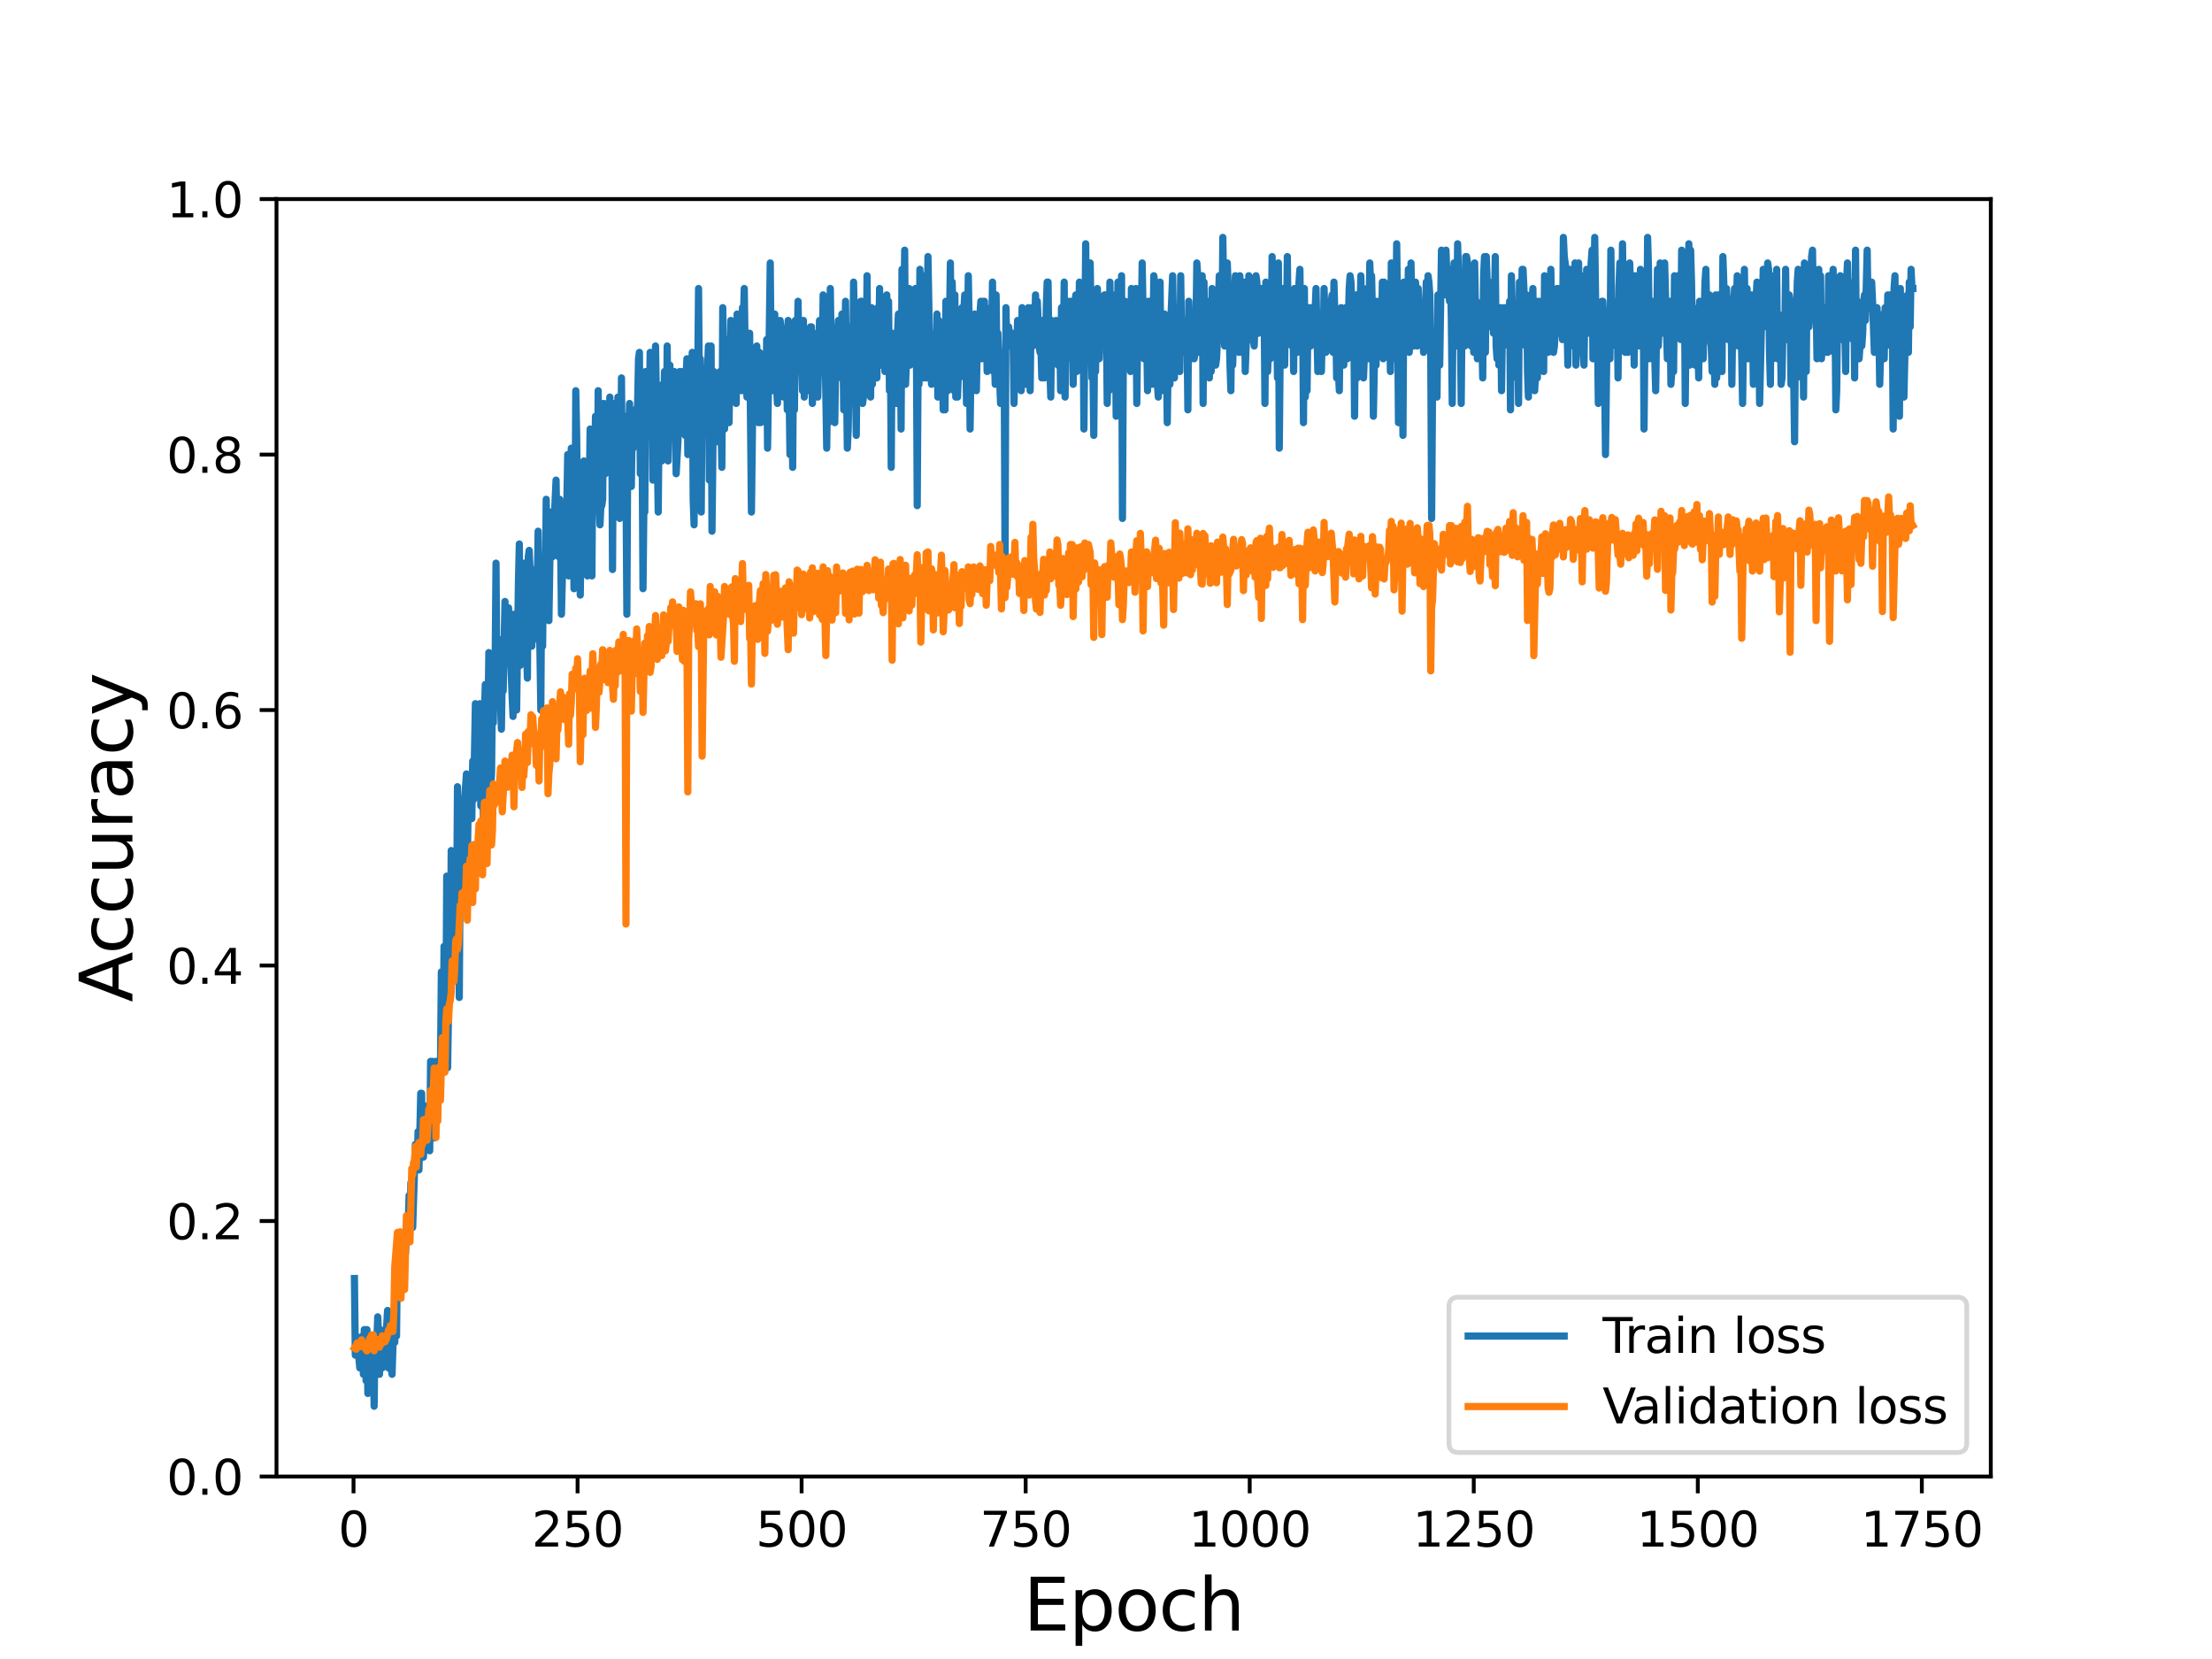 <?xml version="1.0" encoding="utf-8" standalone="no"?>
<!DOCTYPE svg PUBLIC "-//W3C//DTD SVG 1.1//EN"
  "http://www.w3.org/Graphics/SVG/1.1/DTD/svg11.dtd">
<svg height="345.6pt" version="1.1" viewBox="0 0 460.8 345.6" width="460.8pt" xmlns="http://www.w3.org/2000/svg" xmlns:xlink="http://www.w3.org/1999/xlink">
 <defs>
  <style type="text/css">*{stroke-linecap:butt;stroke-linejoin:round;}</style>
 </defs>
 <g id="figure_1">
  <g id="patch_1">
   <path d="M 0 345.6 
L 460.8 345.6 
L 460.8 0 
L 0 0 
z
" style="fill:#ffffff;"/>
  </g>
  <g id="axes_1">
   <g id="patch_2">
    <path d="M 57.6 307.584 
L 414.72 307.584 
L 414.72 41.472 
L 57.6 41.472 
z
" style="fill:#ffffff;"/>
   </g>
   <g id="matplotlib.axis_1">
    <g id="xtick_1">
     <g id="line2d_1">
      <defs>
       <path d="M 0 0 
L 0 3.5 
" id="mb13d86b8ff" style="stroke:#000000;stroke-width:0.8;"/>
      </defs>
      <g>
       <use style="stroke:#000000;stroke-width:0.8;" x="73.646" xlink:href="#mb13d86b8ff" y="307.584"/>
      </g>
     </g>
     <g id="text_1">
      <!-- 0 -->
      <g transform="translate(70.465 322.182)scale(0.1 -0.1)">
       <defs>
        <path d="M 2034 4250 
Q 1547 4250 1301 3770 
Q 1056 3291 1056 2328 
Q 1056 1369 1301 889 
Q 1547 409 2034 409 
Q 2525 409 2770 889 
Q 3016 1369 3016 2328 
Q 3016 3291 2770 3770 
Q 2525 4250 2034 4250 
z
M 2034 4750 
Q 2819 4750 3233 4129 
Q 3647 3509 3647 2328 
Q 3647 1150 3233 529 
Q 2819 -91 2034 -91 
Q 1250 -91 836 529 
Q 422 1150 422 2328 
Q 422 3509 836 4129 
Q 1250 4750 2034 4750 
z
" id="DejaVuSans-30" transform="scale(0.016)"/>
       </defs>
       <use xlink:href="#DejaVuSans-30"/>
      </g>
     </g>
    </g>
    <g id="xtick_2">
     <g id="line2d_2">
      <g>
       <use style="stroke:#000000;stroke-width:0.8;" x="120.319" xlink:href="#mb13d86b8ff" y="307.584"/>
      </g>
     </g>
     <g id="text_2">
      <!-- 250 -->
      <g transform="translate(110.775 322.182)scale(0.1 -0.1)">
       <defs>
        <path d="M 1228 531 
L 3431 531 
L 3431 0 
L 469 0 
L 469 531 
Q 828 903 1448 1529 
Q 2069 2156 2228 2338 
Q 2531 2678 2651 2914 
Q 2772 3150 2772 3378 
Q 2772 3750 2511 3984 
Q 2250 4219 1831 4219 
Q 1534 4219 1204 4116 
Q 875 4013 500 3803 
L 500 4441 
Q 881 4594 1212 4672 
Q 1544 4750 1819 4750 
Q 2544 4750 2975 4387 
Q 3406 4025 3406 3419 
Q 3406 3131 3298 2873 
Q 3191 2616 2906 2266 
Q 2828 2175 2409 1742 
Q 1991 1309 1228 531 
z
" id="DejaVuSans-32" transform="scale(0.016)"/>
        <path d="M 691 4666 
L 3169 4666 
L 3169 4134 
L 1269 4134 
L 1269 2991 
Q 1406 3038 1543 3061 
Q 1681 3084 1819 3084 
Q 2600 3084 3056 2656 
Q 3513 2228 3513 1497 
Q 3513 744 3044 326 
Q 2575 -91 1722 -91 
Q 1428 -91 1123 -41 
Q 819 9 494 109 
L 494 744 
Q 775 591 1075 516 
Q 1375 441 1709 441 
Q 2250 441 2565 725 
Q 2881 1009 2881 1497 
Q 2881 1984 2565 2268 
Q 2250 2553 1709 2553 
Q 1456 2553 1204 2497 
Q 953 2441 691 2322 
L 691 4666 
z
" id="DejaVuSans-35" transform="scale(0.016)"/>
       </defs>
       <use xlink:href="#DejaVuSans-32"/>
       <use x="63.623" xlink:href="#DejaVuSans-35"/>
       <use x="127.246" xlink:href="#DejaVuSans-30"/>
      </g>
     </g>
    </g>
    <g id="xtick_3">
     <g id="line2d_3">
      <g>
       <use style="stroke:#000000;stroke-width:0.8;" x="166.991" xlink:href="#mb13d86b8ff" y="307.584"/>
      </g>
     </g>
     <g id="text_3">
      <!-- 500 -->
      <g transform="translate(157.447 322.182)scale(0.1 -0.1)">
       <use xlink:href="#DejaVuSans-35"/>
       <use x="63.623" xlink:href="#DejaVuSans-30"/>
       <use x="127.246" xlink:href="#DejaVuSans-30"/>
      </g>
     </g>
    </g>
    <g id="xtick_4">
     <g id="line2d_4">
      <g>
       <use style="stroke:#000000;stroke-width:0.8;" x="213.664" xlink:href="#mb13d86b8ff" y="307.584"/>
      </g>
     </g>
     <g id="text_4">
      <!-- 750 -->
      <g transform="translate(204.12 322.182)scale(0.1 -0.1)">
       <defs>
        <path d="M 525 4666 
L 3525 4666 
L 3525 4397 
L 1831 0 
L 1172 0 
L 2766 4134 
L 525 4134 
L 525 4666 
z
" id="DejaVuSans-37" transform="scale(0.016)"/>
       </defs>
       <use xlink:href="#DejaVuSans-37"/>
       <use x="63.623" xlink:href="#DejaVuSans-35"/>
       <use x="127.246" xlink:href="#DejaVuSans-30"/>
      </g>
     </g>
    </g>
    <g id="xtick_5">
     <g id="line2d_5">
      <g>
       <use style="stroke:#000000;stroke-width:0.8;" x="260.336" xlink:href="#mb13d86b8ff" y="307.584"/>
      </g>
     </g>
     <g id="text_5">
      <!-- 1000 -->
      <g transform="translate(247.611 322.182)scale(0.1 -0.1)">
       <defs>
        <path d="M 794 531 
L 1825 531 
L 1825 4091 
L 703 3866 
L 703 4441 
L 1819 4666 
L 2450 4666 
L 2450 531 
L 3481 531 
L 3481 0 
L 794 0 
L 794 531 
z
" id="DejaVuSans-31" transform="scale(0.016)"/>
       </defs>
       <use xlink:href="#DejaVuSans-31"/>
       <use x="63.623" xlink:href="#DejaVuSans-30"/>
       <use x="127.246" xlink:href="#DejaVuSans-30"/>
       <use x="190.869" xlink:href="#DejaVuSans-30"/>
      </g>
     </g>
    </g>
    <g id="xtick_6">
     <g id="line2d_6">
      <g>
       <use style="stroke:#000000;stroke-width:0.8;" x="307.009" xlink:href="#mb13d86b8ff" y="307.584"/>
      </g>
     </g>
     <g id="text_6">
      <!-- 1250 -->
      <g transform="translate(294.284 322.182)scale(0.1 -0.1)">
       <use xlink:href="#DejaVuSans-31"/>
       <use x="63.623" xlink:href="#DejaVuSans-32"/>
       <use x="127.246" xlink:href="#DejaVuSans-35"/>
       <use x="190.869" xlink:href="#DejaVuSans-30"/>
      </g>
     </g>
    </g>
    <g id="xtick_7">
     <g id="line2d_7">
      <g>
       <use style="stroke:#000000;stroke-width:0.8;" x="353.682" xlink:href="#mb13d86b8ff" y="307.584"/>
      </g>
     </g>
     <g id="text_7">
      <!-- 1500 -->
      <g transform="translate(340.957 322.182)scale(0.1 -0.1)">
       <use xlink:href="#DejaVuSans-31"/>
       <use x="63.623" xlink:href="#DejaVuSans-35"/>
       <use x="127.246" xlink:href="#DejaVuSans-30"/>
       <use x="190.869" xlink:href="#DejaVuSans-30"/>
      </g>
     </g>
    </g>
    <g id="xtick_8">
     <g id="line2d_8">
      <g>
       <use style="stroke:#000000;stroke-width:0.8;" x="400.354" xlink:href="#mb13d86b8ff" y="307.584"/>
      </g>
     </g>
     <g id="text_8">
      <!-- 1750 -->
      <g transform="translate(387.629 322.182)scale(0.1 -0.1)">
       <use xlink:href="#DejaVuSans-31"/>
       <use x="63.623" xlink:href="#DejaVuSans-37"/>
       <use x="127.246" xlink:href="#DejaVuSans-35"/>
       <use x="190.869" xlink:href="#DejaVuSans-30"/>
      </g>
     </g>
    </g>
    <g id="text_9">
     <!-- Epoch -->
     <g transform="translate(213.194 339.66)scale(0.15 -0.15)">
      <defs>
       <path d="M 628 4666 
L 3578 4666 
L 3578 4134 
L 1259 4134 
L 1259 2753 
L 3481 2753 
L 3481 2222 
L 1259 2222 
L 1259 531 
L 3634 531 
L 3634 0 
L 628 0 
L 628 4666 
z
" id="DejaVuSans-45" transform="scale(0.016)"/>
       <path d="M 1159 525 
L 1159 -1331 
L 581 -1331 
L 581 3500 
L 1159 3500 
L 1159 2969 
Q 1341 3281 1617 3432 
Q 1894 3584 2278 3584 
Q 2916 3584 3314 3078 
Q 3713 2572 3713 1747 
Q 3713 922 3314 415 
Q 2916 -91 2278 -91 
Q 1894 -91 1617 61 
Q 1341 213 1159 525 
z
M 3116 1747 
Q 3116 2381 2855 2742 
Q 2594 3103 2138 3103 
Q 1681 3103 1420 2742 
Q 1159 2381 1159 1747 
Q 1159 1113 1420 752 
Q 1681 391 2138 391 
Q 2594 391 2855 752 
Q 3116 1113 3116 1747 
z
" id="DejaVuSans-70" transform="scale(0.016)"/>
       <path d="M 1959 3097 
Q 1497 3097 1228 2736 
Q 959 2375 959 1747 
Q 959 1119 1226 758 
Q 1494 397 1959 397 
Q 2419 397 2687 759 
Q 2956 1122 2956 1747 
Q 2956 2369 2687 2733 
Q 2419 3097 1959 3097 
z
M 1959 3584 
Q 2709 3584 3137 3096 
Q 3566 2609 3566 1747 
Q 3566 888 3137 398 
Q 2709 -91 1959 -91 
Q 1206 -91 779 398 
Q 353 888 353 1747 
Q 353 2609 779 3096 
Q 1206 3584 1959 3584 
z
" id="DejaVuSans-6f" transform="scale(0.016)"/>
       <path d="M 3122 3366 
L 3122 2828 
Q 2878 2963 2633 3030 
Q 2388 3097 2138 3097 
Q 1578 3097 1268 2742 
Q 959 2388 959 1747 
Q 959 1106 1268 751 
Q 1578 397 2138 397 
Q 2388 397 2633 464 
Q 2878 531 3122 666 
L 3122 134 
Q 2881 22 2623 -34 
Q 2366 -91 2075 -91 
Q 1284 -91 818 406 
Q 353 903 353 1747 
Q 353 2603 823 3093 
Q 1294 3584 2113 3584 
Q 2378 3584 2631 3529 
Q 2884 3475 3122 3366 
z
" id="DejaVuSans-63" transform="scale(0.016)"/>
       <path d="M 3513 2113 
L 3513 0 
L 2938 0 
L 2938 2094 
Q 2938 2591 2744 2837 
Q 2550 3084 2163 3084 
Q 1697 3084 1428 2787 
Q 1159 2491 1159 1978 
L 1159 0 
L 581 0 
L 581 4863 
L 1159 4863 
L 1159 2956 
Q 1366 3272 1645 3428 
Q 1925 3584 2291 3584 
Q 2894 3584 3203 3211 
Q 3513 2838 3513 2113 
z
" id="DejaVuSans-68" transform="scale(0.016)"/>
      </defs>
      <use xlink:href="#DejaVuSans-45"/>
      <use x="63.184" xlink:href="#DejaVuSans-70"/>
      <use x="126.66" xlink:href="#DejaVuSans-6f"/>
      <use x="187.842" xlink:href="#DejaVuSans-63"/>
      <use x="242.822" xlink:href="#DejaVuSans-68"/>
     </g>
    </g>
   </g>
   <g id="matplotlib.axis_2">
    <g id="ytick_1">
     <g id="line2d_9">
      <defs>
       <path d="M 0 0 
L -3.5 0 
" id="m5b6163e093" style="stroke:#000000;stroke-width:0.8;"/>
      </defs>
      <g>
       <use style="stroke:#000000;stroke-width:0.8;" x="57.6" xlink:href="#m5b6163e093" y="307.584"/>
      </g>
     </g>
     <g id="text_10">
      <!-- 0.0 -->
      <g transform="translate(34.697 311.383)scale(0.1 -0.1)">
       <defs>
        <path d="M 684 794 
L 1344 794 
L 1344 0 
L 684 0 
L 684 794 
z
" id="DejaVuSans-2e" transform="scale(0.016)"/>
       </defs>
       <use xlink:href="#DejaVuSans-30"/>
       <use x="63.623" xlink:href="#DejaVuSans-2e"/>
       <use x="95.41" xlink:href="#DejaVuSans-30"/>
      </g>
     </g>
    </g>
    <g id="ytick_2">
     <g id="line2d_10">
      <g>
       <use style="stroke:#000000;stroke-width:0.8;" x="57.6" xlink:href="#m5b6163e093" y="254.362"/>
      </g>
     </g>
     <g id="text_11">
      <!-- 0.2 -->
      <g transform="translate(34.697 258.161)scale(0.1 -0.1)">
       <use xlink:href="#DejaVuSans-30"/>
       <use x="63.623" xlink:href="#DejaVuSans-2e"/>
       <use x="95.41" xlink:href="#DejaVuSans-32"/>
      </g>
     </g>
    </g>
    <g id="ytick_3">
     <g id="line2d_11">
      <g>
       <use style="stroke:#000000;stroke-width:0.8;" x="57.6" xlink:href="#m5b6163e093" y="201.139"/>
      </g>
     </g>
     <g id="text_12">
      <!-- 0.4 -->
      <g transform="translate(34.697 204.938)scale(0.1 -0.1)">
       <defs>
        <path d="M 2419 4116 
L 825 1625 
L 2419 1625 
L 2419 4116 
z
M 2253 4666 
L 3047 4666 
L 3047 1625 
L 3713 1625 
L 3713 1100 
L 3047 1100 
L 3047 0 
L 2419 0 
L 2419 1100 
L 313 1100 
L 313 1709 
L 2253 4666 
z
" id="DejaVuSans-34" transform="scale(0.016)"/>
       </defs>
       <use xlink:href="#DejaVuSans-30"/>
       <use x="63.623" xlink:href="#DejaVuSans-2e"/>
       <use x="95.41" xlink:href="#DejaVuSans-34"/>
      </g>
     </g>
    </g>
    <g id="ytick_4">
     <g id="line2d_12">
      <g>
       <use style="stroke:#000000;stroke-width:0.8;" x="57.6" xlink:href="#m5b6163e093" y="147.917"/>
      </g>
     </g>
     <g id="text_13">
      <!-- 0.6 -->
      <g transform="translate(34.697 151.716)scale(0.1 -0.1)">
       <defs>
        <path d="M 2113 2584 
Q 1688 2584 1439 2293 
Q 1191 2003 1191 1497 
Q 1191 994 1439 701 
Q 1688 409 2113 409 
Q 2538 409 2786 701 
Q 3034 994 3034 1497 
Q 3034 2003 2786 2293 
Q 2538 2584 2113 2584 
z
M 3366 4563 
L 3366 3988 
Q 3128 4100 2886 4159 
Q 2644 4219 2406 4219 
Q 1781 4219 1451 3797 
Q 1122 3375 1075 2522 
Q 1259 2794 1537 2939 
Q 1816 3084 2150 3084 
Q 2853 3084 3261 2657 
Q 3669 2231 3669 1497 
Q 3669 778 3244 343 
Q 2819 -91 2113 -91 
Q 1303 -91 875 529 
Q 447 1150 447 2328 
Q 447 3434 972 4092 
Q 1497 4750 2381 4750 
Q 2619 4750 2861 4703 
Q 3103 4656 3366 4563 
z
" id="DejaVuSans-36" transform="scale(0.016)"/>
       </defs>
       <use xlink:href="#DejaVuSans-30"/>
       <use x="63.623" xlink:href="#DejaVuSans-2e"/>
       <use x="95.41" xlink:href="#DejaVuSans-36"/>
      </g>
     </g>
    </g>
    <g id="ytick_5">
     <g id="line2d_13">
      <g>
       <use style="stroke:#000000;stroke-width:0.8;" x="57.6" xlink:href="#m5b6163e093" y="94.694"/>
      </g>
     </g>
     <g id="text_14">
      <!-- 0.8 -->
      <g transform="translate(34.697 98.494)scale(0.1 -0.1)">
       <defs>
        <path d="M 2034 2216 
Q 1584 2216 1326 1975 
Q 1069 1734 1069 1313 
Q 1069 891 1326 650 
Q 1584 409 2034 409 
Q 2484 409 2743 651 
Q 3003 894 3003 1313 
Q 3003 1734 2745 1975 
Q 2488 2216 2034 2216 
z
M 1403 2484 
Q 997 2584 770 2862 
Q 544 3141 544 3541 
Q 544 4100 942 4425 
Q 1341 4750 2034 4750 
Q 2731 4750 3128 4425 
Q 3525 4100 3525 3541 
Q 3525 3141 3298 2862 
Q 3072 2584 2669 2484 
Q 3125 2378 3379 2068 
Q 3634 1759 3634 1313 
Q 3634 634 3220 271 
Q 2806 -91 2034 -91 
Q 1263 -91 848 271 
Q 434 634 434 1313 
Q 434 1759 690 2068 
Q 947 2378 1403 2484 
z
M 1172 3481 
Q 1172 3119 1398 2916 
Q 1625 2713 2034 2713 
Q 2441 2713 2670 2916 
Q 2900 3119 2900 3481 
Q 2900 3844 2670 4047 
Q 2441 4250 2034 4250 
Q 1625 4250 1398 4047 
Q 1172 3844 1172 3481 
z
" id="DejaVuSans-38" transform="scale(0.016)"/>
       </defs>
       <use xlink:href="#DejaVuSans-30"/>
       <use x="63.623" xlink:href="#DejaVuSans-2e"/>
       <use x="95.41" xlink:href="#DejaVuSans-38"/>
      </g>
     </g>
    </g>
    <g id="ytick_6">
     <g id="line2d_14">
      <g>
       <use style="stroke:#000000;stroke-width:0.8;" x="57.6" xlink:href="#m5b6163e093" y="41.472"/>
      </g>
     </g>
     <g id="text_15">
      <!-- 1.0 -->
      <g transform="translate(34.697 45.271)scale(0.1 -0.1)">
       <use xlink:href="#DejaVuSans-31"/>
       <use x="63.623" xlink:href="#DejaVuSans-2e"/>
       <use x="95.41" xlink:href="#DejaVuSans-30"/>
      </g>
     </g>
    </g>
    <g id="text_16">
     <!-- Accuracy -->
     <g transform="translate(27.577 208.77)rotate(-90)scale(0.15 -0.15)">
      <defs>
       <path d="M 2188 4044 
L 1331 1722 
L 3047 1722 
L 2188 4044 
z
M 1831 4666 
L 2547 4666 
L 4325 0 
L 3669 0 
L 3244 1197 
L 1141 1197 
L 716 0 
L 50 0 
L 1831 4666 
z
" id="DejaVuSans-41" transform="scale(0.016)"/>
       <path d="M 544 1381 
L 544 3500 
L 1119 3500 
L 1119 1403 
Q 1119 906 1312 657 
Q 1506 409 1894 409 
Q 2359 409 2629 706 
Q 2900 1003 2900 1516 
L 2900 3500 
L 3475 3500 
L 3475 0 
L 2900 0 
L 2900 538 
Q 2691 219 2414 64 
Q 2138 -91 1772 -91 
Q 1169 -91 856 284 
Q 544 659 544 1381 
z
M 1991 3584 
L 1991 3584 
z
" id="DejaVuSans-75" transform="scale(0.016)"/>
       <path d="M 2631 2963 
Q 2534 3019 2420 3045 
Q 2306 3072 2169 3072 
Q 1681 3072 1420 2755 
Q 1159 2438 1159 1844 
L 1159 0 
L 581 0 
L 581 3500 
L 1159 3500 
L 1159 2956 
Q 1341 3275 1631 3429 
Q 1922 3584 2338 3584 
Q 2397 3584 2469 3576 
Q 2541 3569 2628 3553 
L 2631 2963 
z
" id="DejaVuSans-72" transform="scale(0.016)"/>
       <path d="M 2194 1759 
Q 1497 1759 1228 1600 
Q 959 1441 959 1056 
Q 959 750 1161 570 
Q 1363 391 1709 391 
Q 2188 391 2477 730 
Q 2766 1069 2766 1631 
L 2766 1759 
L 2194 1759 
z
M 3341 1997 
L 3341 0 
L 2766 0 
L 2766 531 
Q 2569 213 2275 61 
Q 1981 -91 1556 -91 
Q 1019 -91 701 211 
Q 384 513 384 1019 
Q 384 1609 779 1909 
Q 1175 2209 1959 2209 
L 2766 2209 
L 2766 2266 
Q 2766 2663 2505 2880 
Q 2244 3097 1772 3097 
Q 1472 3097 1187 3025 
Q 903 2953 641 2809 
L 641 3341 
Q 956 3463 1253 3523 
Q 1550 3584 1831 3584 
Q 2591 3584 2966 3190 
Q 3341 2797 3341 1997 
z
" id="DejaVuSans-61" transform="scale(0.016)"/>
       <path d="M 2059 -325 
Q 1816 -950 1584 -1140 
Q 1353 -1331 966 -1331 
L 506 -1331 
L 506 -850 
L 844 -850 
Q 1081 -850 1212 -737 
Q 1344 -625 1503 -206 
L 1606 56 
L 191 3500 
L 800 3500 
L 1894 763 
L 2988 3500 
L 3597 3500 
L 2059 -325 
z
" id="DejaVuSans-79" transform="scale(0.016)"/>
      </defs>
      <use xlink:href="#DejaVuSans-41"/>
      <use x="66.658" xlink:href="#DejaVuSans-63"/>
      <use x="121.639" xlink:href="#DejaVuSans-63"/>
      <use x="176.619" xlink:href="#DejaVuSans-75"/>
      <use x="239.998" xlink:href="#DejaVuSans-72"/>
      <use x="281.111" xlink:href="#DejaVuSans-61"/>
      <use x="342.391" xlink:href="#DejaVuSans-63"/>
      <use x="397.371" xlink:href="#DejaVuSans-79"/>
     </g>
    </g>
   </g>
   <g id="line2d_15">
    <path clip-path="url(#p2cd0c24606)" d="M 73.833 266.337 
L 74.019 282.303 
L 74.206 278.312 
L 74.393 280.973 
L 74.579 280.973 
L 74.953 284.964 
L 75.513 278.312 
L 75.7 286.295 
L 75.886 276.981 
L 76.073 276.981 
L 76.26 287.626 
L 76.446 276.981 
L 76.633 290.287 
L 77.006 279.642 
L 77.38 282.303 
L 77.567 288.956 
L 77.753 283.634 
L 77.94 292.948 
L 78.127 278.312 
L 78.313 279.642 
L 78.5 279.642 
L 78.687 274.32 
L 78.873 278.312 
L 79.06 286.295 
L 79.247 276.981 
L 79.62 284.964 
L 79.807 278.312 
L 79.994 282.303 
L 80.18 282.303 
L 80.74 272.989 
L 80.927 284.964 
L 81.114 279.642 
L 81.3 278.312 
L 81.487 284.964 
L 81.674 286.295 
L 82.047 274.32 
L 82.234 279.642 
L 82.42 268.998 
L 82.607 278.312 
L 82.794 259.684 
L 82.981 265.006 
L 83.167 259.684 
L 83.541 266.337 
L 83.727 259.684 
L 83.914 263.676 
L 84.101 265.006 
L 84.287 258.353 
L 84.474 261.014 
L 84.661 257.023 
L 84.847 255.692 
L 85.034 255.692 
L 85.221 249.039 
L 85.408 254.362 
L 85.594 246.378 
L 85.781 253.031 
L 85.968 255.692 
L 86.528 238.395 
L 86.714 238.395 
L 86.901 243.717 
L 87.088 235.734 
L 87.274 243.717 
L 87.648 227.75 
L 87.835 227.75 
L 88.021 241.056 
L 88.208 241.056 
L 88.395 237.064 
L 88.581 230.412 
L 88.768 233.073 
L 88.955 231.742 
L 89.141 234.403 
L 89.328 230.412 
L 89.515 239.725 
L 89.701 221.098 
L 89.888 231.742 
L 90.075 221.098 
L 90.261 235.734 
L 90.448 237.064 
L 90.822 221.098 
L 91.195 223.759 
L 91.382 223.759 
L 91.568 225.089 
L 91.755 222.428 
L 91.942 202.47 
L 92.315 219.767 
L 92.502 197.148 
L 92.688 221.098 
L 92.875 215.775 
L 93.062 182.511 
L 93.249 222.428 
L 93.435 210.453 
L 93.622 190.495 
L 93.809 203.8 
L 93.995 177.189 
L 94.182 191.825 
L 94.369 189.164 
L 94.555 197.148 
L 94.929 181.181 
L 95.115 190.495 
L 95.302 163.884 
L 95.489 178.52 
L 95.675 207.792 
L 95.862 179.85 
L 96.049 175.859 
L 96.236 189.164 
L 96.796 166.545 
L 97.169 161.222 
L 97.356 179.85 
L 97.542 166.545 
L 97.729 169.206 
L 97.916 163.884 
L 98.102 165.214 
L 98.289 170.536 
L 98.476 158.561 
L 98.663 166.545 
L 99.036 146.586 
L 99.409 162.553 
L 99.783 150.578 
L 99.969 146.586 
L 100.156 167.875 
L 100.343 155.9 
L 100.529 155.9 
L 100.716 173.197 
L 100.903 149.247 
L 101.09 142.595 
L 101.276 161.222 
L 101.463 163.884 
L 101.836 135.942 
L 102.21 163.884 
L 102.396 161.222 
L 102.583 143.925 
L 102.77 150.578 
L 102.956 137.272 
L 103.143 138.603 
L 103.33 117.314 
L 103.516 143.925 
L 103.703 135.942 
L 103.89 139.933 
L 104.077 133.281 
L 104.263 146.586 
L 104.45 151.908 
L 104.637 139.933 
L 104.823 143.925 
L 105.197 125.297 
L 105.383 137.272 
L 105.57 135.942 
L 105.757 135.942 
L 105.943 126.628 
L 106.69 145.256 
L 106.877 149.247 
L 107.064 127.958 
L 107.25 130.62 
L 107.437 135.942 
L 107.624 147.917 
L 107.997 121.306 
L 108.184 113.322 
L 108.37 138.603 
L 108.557 131.95 
L 108.744 129.289 
L 108.931 134.611 
L 109.117 117.314 
L 109.304 129.289 
L 109.491 129.289 
L 109.864 141.264 
L 110.051 115.983 
L 110.237 114.653 
L 110.424 118.644 
L 110.797 134.611 
L 110.984 118.644 
L 111.171 133.281 
L 111.357 125.297 
L 111.544 122.636 
L 111.731 123.967 
L 111.918 122.636 
L 112.104 110.661 
L 112.664 147.917 
L 112.851 117.314 
L 113.038 134.611 
L 113.224 115.983 
L 113.411 115.983 
L 113.598 126.628 
L 113.784 104.008 
L 113.971 115.983 
L 114.158 113.322 
L 114.345 129.289 
L 114.718 106.669 
L 114.905 109.331 
L 115.091 115.983 
L 115.838 100.017 
L 116.025 110.661 
L 116.211 105.339 
L 116.398 115.983 
L 116.585 104.008 
L 116.772 111.992 
L 116.958 127.958 
L 117.332 113.322 
L 117.518 113.322 
L 117.705 111.992 
L 117.892 106.669 
L 118.078 105.339 
L 118.265 94.694 
L 118.452 119.975 
L 118.638 115.983 
L 119.012 93.364 
L 119.198 117.314 
L 119.385 101.347 
L 119.572 122.636 
L 119.759 115.983 
L 119.945 81.389 
L 120.132 90.703 
L 120.319 111.992 
L 120.505 110.661 
L 120.692 114.653 
L 120.879 123.967 
L 121.065 109.331 
L 121.252 104.008 
L 121.439 110.661 
L 121.625 96.025 
L 121.812 98.686 
L 121.999 113.322 
L 122.186 104.008 
L 122.372 119.975 
L 122.559 117.314 
L 122.932 89.372 
L 123.119 94.694 
L 123.306 119.975 
L 123.492 93.364 
L 123.679 97.356 
L 123.866 97.356 
L 124.052 86.711 
L 124.239 93.364 
L 124.426 105.339 
L 124.613 81.389 
L 124.799 104.008 
L 124.986 109.331 
L 125.173 105.339 
L 125.359 105.339 
L 125.546 104.008 
L 125.733 84.05 
L 125.919 98.686 
L 126.106 98.686 
L 126.293 93.364 
L 126.479 84.05 
L 126.666 86.711 
L 126.853 97.356 
L 127.039 82.719 
L 127.226 89.372 
L 127.413 84.05 
L 127.6 118.644 
L 127.786 84.05 
L 127.973 86.711 
L 128.16 98.686 
L 128.346 88.042 
L 128.533 106.669 
L 128.72 82.719 
L 129.093 108 
L 129.28 101.347 
L 129.466 78.728 
L 129.653 102.678 
L 130.027 106.669 
L 130.213 86.711 
L 130.4 100.017 
L 130.587 127.958 
L 130.773 92.033 
L 130.96 93.364 
L 131.147 84.05 
L 131.333 97.356 
L 131.52 101.347 
L 131.707 88.042 
L 131.893 93.364 
L 132.08 92.033 
L 132.267 85.38 
L 132.454 88.042 
L 132.64 88.042 
L 132.827 84.05 
L 133.014 74.736 
L 133.2 73.405 
L 133.387 98.686 
L 133.574 97.356 
L 133.76 92.033 
L 133.947 122.636 
L 134.134 105.339 
L 134.32 106.669 
L 134.507 77.397 
L 134.694 86.711 
L 134.88 89.372 
L 135.067 89.372 
L 135.254 86.711 
L 135.441 73.405 
L 135.627 86.711 
L 135.814 78.728 
L 136.001 100.017 
L 136.187 94.694 
L 136.561 72.075 
L 137.121 106.669 
L 137.307 86.711 
L 137.494 88.042 
L 137.681 96.025 
L 137.868 96.025 
L 138.054 80.058 
L 138.241 88.042 
L 138.428 77.397 
L 138.801 90.703 
L 138.988 72.075 
L 139.174 96.025 
L 139.548 76.067 
L 139.734 90.703 
L 139.921 89.372 
L 140.108 78.728 
L 140.294 78.728 
L 140.481 77.397 
L 140.668 85.38 
L 140.855 98.686 
L 141.228 92.033 
L 141.415 78.728 
L 141.601 77.397 
L 141.788 77.397 
L 141.975 88.042 
L 142.348 77.397 
L 142.721 90.703 
L 142.908 78.728 
L 143.095 74.736 
L 143.282 94.694 
L 143.468 85.38 
L 144.215 73.405 
L 144.402 104.008 
L 144.588 109.331 
L 144.775 76.067 
L 144.962 92.033 
L 145.148 81.389 
L 145.335 80.058 
L 145.522 60.1 
L 145.709 85.38 
L 145.895 74.736 
L 146.082 106.669 
L 146.269 80.058 
L 146.455 90.703 
L 146.829 78.728 
L 147.015 81.389 
L 147.202 81.389 
L 147.575 72.075 
L 147.762 100.017 
L 148.135 72.075 
L 148.322 110.661 
L 148.696 77.397 
L 148.882 78.728 
L 149.069 81.389 
L 149.256 92.033 
L 149.442 82.719 
L 149.629 81.389 
L 150.002 77.397 
L 150.376 97.356 
L 150.562 64.092 
L 150.936 89.372 
L 151.496 72.075 
L 151.683 70.744 
L 151.869 88.042 
L 152.243 66.753 
L 152.616 72.075 
L 152.803 72.075 
L 152.989 73.405 
L 153.363 84.05 
L 153.55 65.422 
L 153.736 81.389 
L 153.923 66.753 
L 154.11 76.067 
L 154.296 76.067 
L 154.483 81.389 
L 154.67 64.092 
L 154.856 66.753 
L 155.043 60.1 
L 155.23 73.405 
L 155.603 82.719 
L 155.79 76.067 
L 155.976 81.389 
L 156.163 69.414 
L 156.537 106.669 
L 156.91 76.067 
L 157.097 85.38 
L 157.283 78.728 
L 157.47 77.397 
L 157.657 72.075 
L 157.843 86.711 
L 158.03 88.042 
L 158.217 73.405 
L 158.403 88.042 
L 158.59 84.05 
L 158.777 77.397 
L 158.964 77.397 
L 159.15 80.058 
L 159.337 86.711 
L 159.524 88.042 
L 159.71 70.744 
L 159.897 93.364 
L 160.457 54.778 
L 160.644 76.067 
L 160.83 70.744 
L 161.017 81.389 
L 161.204 78.728 
L 161.391 65.422 
L 161.764 80.058 
L 161.951 84.05 
L 162.324 74.736 
L 162.511 66.753 
L 162.697 68.083 
L 162.884 81.389 
L 163.071 81.389 
L 163.257 82.719 
L 163.444 80.058 
L 163.631 82.719 
L 163.817 74.736 
L 164.004 85.38 
L 164.191 66.753 
L 164.564 94.694 
L 164.751 70.744 
L 164.938 70.744 
L 165.124 97.356 
L 165.311 73.405 
L 165.498 85.38 
L 165.684 66.753 
L 166.058 74.736 
L 166.244 62.761 
L 166.431 73.405 
L 166.618 66.753 
L 166.805 77.397 
L 166.991 74.736 
L 167.178 81.389 
L 167.365 66.753 
L 167.551 82.719 
L 167.738 74.736 
L 167.925 81.389 
L 168.111 76.067 
L 168.298 76.067 
L 168.485 81.389 
L 168.858 68.083 
L 169.045 68.083 
L 169.232 84.05 
L 169.418 80.058 
L 169.605 82.719 
L 170.165 69.414 
L 170.352 82.719 
L 170.725 66.753 
L 170.912 77.397 
L 171.098 74.736 
L 171.285 76.067 
L 171.472 61.43 
L 171.658 64.092 
L 171.845 70.744 
L 172.219 93.364 
L 172.405 80.058 
L 172.592 88.042 
L 172.965 60.1 
L 173.152 72.075 
L 173.339 68.083 
L 173.525 82.719 
L 173.712 81.389 
L 173.899 88.042 
L 174.085 76.067 
L 174.272 76.067 
L 174.646 66.753 
L 174.832 77.397 
L 175.019 72.075 
L 175.206 78.728 
L 175.392 65.422 
L 175.579 69.414 
L 175.766 85.38 
L 175.952 80.058 
L 176.139 62.761 
L 176.512 93.364 
L 176.699 89.372 
L 176.886 76.067 
L 177.072 73.405 
L 177.259 68.083 
L 177.446 70.744 
L 177.633 78.728 
L 177.819 58.769 
L 178.379 90.703 
L 178.566 70.744 
L 178.939 77.397 
L 179.126 66.753 
L 179.313 62.761 
L 179.499 62.761 
L 179.686 84.05 
L 179.873 82.719 
L 180.06 72.075 
L 180.433 78.728 
L 180.62 57.439 
L 180.806 78.728 
L 180.993 80.058 
L 181.18 76.067 
L 181.366 82.719 
L 181.553 64.092 
L 181.74 80.058 
L 181.926 72.075 
L 182.113 70.744 
L 182.3 66.753 
L 182.487 70.744 
L 182.673 78.728 
L 182.86 64.092 
L 183.047 73.405 
L 183.233 60.1 
L 183.42 76.067 
L 183.607 62.761 
L 183.793 62.761 
L 184.353 77.397 
L 184.727 61.43 
L 184.913 69.414 
L 185.1 62.761 
L 185.287 81.389 
L 185.474 70.744 
L 185.66 97.356 
L 185.847 69.414 
L 186.034 73.405 
L 186.22 70.744 
L 186.407 72.075 
L 186.594 69.414 
L 186.78 84.05 
L 186.967 69.414 
L 187.154 65.422 
L 187.34 72.075 
L 187.527 65.422 
L 187.714 89.372 
L 187.901 56.108 
L 188.087 76.067 
L 188.274 69.414 
L 188.461 52.116 
L 188.647 80.058 
L 189.394 60.1 
L 189.581 76.067 
L 189.767 66.753 
L 189.954 70.744 
L 190.141 66.753 
L 190.328 72.075 
L 190.514 72.075 
L 190.701 60.1 
L 190.888 68.083 
L 191.074 105.339 
L 191.261 74.736 
L 191.448 80.058 
L 191.634 56.108 
L 192.008 77.397 
L 192.194 65.422 
L 192.381 78.728 
L 192.568 57.439 
L 192.754 64.092 
L 192.941 78.728 
L 193.315 53.447 
L 193.688 74.736 
L 194.061 80.058 
L 194.248 72.075 
L 194.435 70.744 
L 194.621 74.736 
L 194.808 69.414 
L 194.995 76.067 
L 195.181 65.422 
L 195.368 82.719 
L 195.555 66.753 
L 195.742 73.405 
L 195.928 69.414 
L 196.115 73.405 
L 196.302 74.736 
L 196.488 85.38 
L 196.675 84.05 
L 196.862 85.38 
L 197.048 62.761 
L 197.235 69.414 
L 197.422 81.389 
L 197.608 80.058 
L 197.982 54.778 
L 198.169 73.405 
L 198.355 58.769 
L 198.542 66.753 
L 198.729 81.389 
L 198.915 61.43 
L 199.102 82.719 
L 199.289 72.075 
L 199.475 82.719 
L 199.662 77.397 
L 199.849 78.728 
L 200.035 66.753 
L 200.409 64.092 
L 200.595 68.083 
L 200.969 61.43 
L 201.156 69.414 
L 201.342 84.05 
L 201.716 57.439 
L 201.902 68.083 
L 202.089 89.372 
L 202.276 76.067 
L 202.462 78.728 
L 202.649 68.083 
L 202.836 76.067 
L 203.022 65.422 
L 203.209 66.753 
L 203.396 81.389 
L 203.583 72.075 
L 203.769 69.414 
L 203.956 72.075 
L 204.143 65.422 
L 204.329 62.761 
L 204.516 74.736 
L 204.703 62.761 
L 204.889 65.422 
L 205.076 62.761 
L 205.263 70.744 
L 205.449 65.422 
L 205.636 77.397 
L 206.01 68.083 
L 206.196 76.067 
L 206.383 64.092 
L 206.57 70.744 
L 206.756 58.769 
L 206.943 77.397 
L 207.13 73.405 
L 207.316 80.058 
L 207.503 61.43 
L 207.69 76.067 
L 207.876 69.414 
L 208.436 84.05 
L 208.623 76.067 
L 208.997 82.719 
L 209.183 73.405 
L 209.37 118.644 
L 209.557 64.092 
L 209.743 72.075 
L 209.93 68.083 
L 210.117 68.083 
L 210.303 69.414 
L 210.49 72.075 
L 210.863 69.414 
L 211.05 70.744 
L 211.237 84.05 
L 211.424 73.405 
L 211.61 69.414 
L 211.797 73.405 
L 211.984 66.753 
L 212.17 77.397 
L 212.357 68.083 
L 212.544 69.414 
L 212.73 81.389 
L 212.917 64.092 
L 213.29 72.075 
L 213.477 73.405 
L 213.664 80.058 
L 213.851 78.728 
L 214.037 68.083 
L 214.224 64.092 
L 214.597 81.389 
L 214.784 66.753 
L 214.971 64.092 
L 215.157 72.075 
L 215.344 68.083 
L 215.531 69.414 
L 215.717 61.43 
L 215.904 69.414 
L 216.091 62.761 
L 216.464 72.075 
L 216.651 73.405 
L 216.838 72.075 
L 217.024 78.728 
L 217.211 66.753 
L 217.584 78.728 
L 217.771 77.397 
L 217.958 64.092 
L 218.144 58.769 
L 218.331 58.769 
L 218.518 74.736 
L 218.704 76.067 
L 218.891 82.719 
L 219.078 66.753 
L 219.451 72.075 
L 219.638 70.744 
L 220.011 66.753 
L 220.198 68.083 
L 220.385 76.067 
L 220.758 68.083 
L 220.945 81.389 
L 221.131 64.092 
L 221.505 74.736 
L 221.691 58.769 
L 221.878 82.719 
L 222.065 65.422 
L 222.252 62.761 
L 222.438 62.761 
L 222.625 69.414 
L 222.812 69.414 
L 222.998 62.761 
L 223.185 74.736 
L 223.372 66.753 
L 223.558 80.058 
L 223.932 62.761 
L 224.118 61.43 
L 224.305 77.397 
L 224.492 61.43 
L 224.679 68.083 
L 224.865 58.769 
L 225.052 60.1 
L 225.239 72.075 
L 225.425 70.744 
L 225.612 62.761 
L 225.799 89.372 
L 226.172 50.786 
L 226.359 69.414 
L 226.732 58.769 
L 226.919 70.744 
L 227.106 54.778 
L 227.479 78.728 
L 227.666 76.067 
L 227.852 90.703 
L 228.039 69.414 
L 228.226 77.397 
L 228.412 62.761 
L 228.599 60.1 
L 228.786 64.092 
L 228.972 74.736 
L 229.346 62.761 
L 229.532 64.092 
L 229.719 68.083 
L 230.093 61.43 
L 230.279 61.43 
L 230.466 66.753 
L 230.653 84.05 
L 230.839 76.067 
L 231.026 81.389 
L 231.213 58.769 
L 231.399 72.075 
L 231.586 68.083 
L 231.773 61.43 
L 231.959 77.397 
L 232.146 69.414 
L 232.333 68.083 
L 232.52 86.711 
L 232.893 58.769 
L 233.08 72.075 
L 233.266 61.43 
L 233.453 78.728 
L 233.64 57.439 
L 233.826 108 
L 234.013 73.405 
L 234.2 76.067 
L 234.386 62.761 
L 234.573 74.736 
L 234.947 69.414 
L 235.133 72.075 
L 235.32 65.422 
L 235.507 77.397 
L 235.693 60.1 
L 235.88 68.083 
L 236.067 61.43 
L 236.253 68.083 
L 236.44 66.753 
L 236.627 60.1 
L 236.813 84.05 
L 237 68.083 
L 237.187 66.753 
L 237.373 60.1 
L 237.56 60.1 
L 237.747 68.083 
L 237.934 54.778 
L 238.307 74.736 
L 238.494 69.414 
L 238.68 72.075 
L 238.867 69.414 
L 239.054 81.389 
L 239.24 62.761 
L 239.427 76.067 
L 239.614 62.761 
L 239.8 69.414 
L 239.987 80.058 
L 240.174 73.405 
L 240.361 57.439 
L 240.547 58.769 
L 240.734 68.083 
L 240.921 62.761 
L 241.107 80.058 
L 241.294 82.719 
L 241.667 58.769 
L 241.854 78.728 
L 242.041 81.389 
L 242.227 73.405 
L 242.414 72.075 
L 242.601 65.422 
L 242.788 68.083 
L 242.974 73.405 
L 243.161 88.042 
L 243.348 74.736 
L 243.721 80.058 
L 243.908 66.753 
L 244.281 57.439 
L 244.654 78.728 
L 244.841 65.422 
L 245.028 66.753 
L 245.214 74.736 
L 245.401 73.405 
L 245.588 64.092 
L 245.775 77.397 
L 245.961 57.439 
L 246.148 70.744 
L 246.335 69.414 
L 246.521 73.405 
L 246.708 66.753 
L 246.895 73.405 
L 247.081 66.753 
L 247.268 68.083 
L 247.455 85.38 
L 247.641 62.761 
L 247.828 69.414 
L 248.015 66.753 
L 248.202 74.736 
L 248.388 72.075 
L 248.575 72.075 
L 248.762 74.736 
L 248.948 73.405 
L 249.135 68.083 
L 249.322 54.778 
L 249.508 57.439 
L 249.882 73.405 
L 250.255 64.092 
L 250.442 57.439 
L 250.629 84.05 
L 250.815 58.769 
L 251.002 72.075 
L 251.375 65.422 
L 251.562 62.761 
L 251.749 66.753 
L 251.935 78.728 
L 252.122 64.092 
L 252.309 77.397 
L 252.495 60.1 
L 252.682 66.753 
L 252.869 66.753 
L 253.055 74.736 
L 253.242 76.067 
L 253.429 74.736 
L 253.616 70.744 
L 253.989 57.439 
L 254.176 64.092 
L 254.362 62.761 
L 254.549 70.744 
L 254.736 49.455 
L 255.109 72.075 
L 255.296 68.083 
L 255.669 54.778 
L 255.856 60.1 
L 256.229 76.067 
L 256.416 81.389 
L 256.603 62.761 
L 256.789 76.067 
L 257.349 57.439 
L 257.536 68.083 
L 257.723 68.083 
L 257.909 72.075 
L 258.096 73.405 
L 258.283 57.439 
L 258.656 73.405 
L 258.843 68.083 
L 259.03 69.414 
L 259.216 58.769 
L 259.403 77.397 
L 259.776 66.753 
L 259.963 66.753 
L 260.15 57.439 
L 260.336 70.744 
L 260.523 65.422 
L 260.71 69.414 
L 260.896 60.1 
L 261.083 70.744 
L 261.27 72.075 
L 261.457 66.753 
L 261.643 57.439 
L 261.83 58.769 
L 262.017 66.753 
L 262.203 69.414 
L 262.577 60.1 
L 262.763 65.422 
L 262.95 60.1 
L 263.137 65.422 
L 263.323 61.43 
L 263.51 84.05 
L 263.697 58.769 
L 264.07 77.397 
L 264.257 72.075 
L 264.444 72.075 
L 264.63 74.736 
L 264.817 72.075 
L 265.004 53.447 
L 265.19 66.753 
L 265.377 70.744 
L 265.564 66.753 
L 265.75 65.422 
L 265.937 66.753 
L 266.124 78.728 
L 266.31 54.778 
L 266.497 93.364 
L 266.684 73.405 
L 266.871 74.736 
L 267.057 69.414 
L 267.244 60.1 
L 267.617 76.067 
L 267.804 60.1 
L 267.991 68.083 
L 268.177 53.447 
L 268.364 69.414 
L 268.551 69.414 
L 268.737 68.083 
L 268.924 65.422 
L 269.111 72.075 
L 269.298 61.43 
L 269.484 77.397 
L 269.671 60.1 
L 269.858 65.422 
L 270.044 65.422 
L 270.231 73.405 
L 270.418 68.083 
L 270.604 58.769 
L 270.791 56.108 
L 270.978 69.414 
L 271.164 61.43 
L 271.351 64.092 
L 271.538 88.042 
L 271.725 60.1 
L 271.911 82.719 
L 272.098 78.728 
L 272.285 81.389 
L 272.471 65.422 
L 272.658 64.092 
L 273.031 72.075 
L 273.218 64.092 
L 273.405 70.744 
L 273.591 66.753 
L 273.778 69.414 
L 274.151 60.1 
L 274.525 77.397 
L 274.898 65.422 
L 275.085 68.083 
L 275.272 77.397 
L 275.458 69.414 
L 275.645 73.405 
L 275.832 60.1 
L 276.205 73.405 
L 276.392 66.753 
L 276.578 66.753 
L 276.765 70.744 
L 276.952 65.422 
L 277.139 66.753 
L 277.325 62.761 
L 277.512 61.43 
L 277.699 73.405 
L 277.885 58.769 
L 278.072 65.422 
L 278.259 66.753 
L 278.445 78.728 
L 278.632 77.397 
L 278.819 77.397 
L 279.005 81.389 
L 279.192 66.753 
L 279.379 64.092 
L 279.566 69.414 
L 279.752 70.744 
L 279.939 76.067 
L 280.126 66.753 
L 280.312 64.092 
L 280.499 73.405 
L 280.686 74.736 
L 281.059 60.1 
L 281.246 57.439 
L 281.432 58.769 
L 281.806 69.414 
L 281.992 64.092 
L 282.179 86.711 
L 282.366 66.753 
L 282.553 61.43 
L 282.739 78.728 
L 282.926 61.43 
L 283.113 65.422 
L 283.299 66.753 
L 283.486 57.439 
L 284.046 78.728 
L 284.419 69.414 
L 284.606 62.761 
L 284.793 60.1 
L 284.98 74.736 
L 285.166 68.083 
L 285.353 54.778 
L 285.54 60.1 
L 285.726 57.439 
L 285.913 65.422 
L 286.1 86.711 
L 286.473 66.753 
L 286.66 76.067 
L 286.846 62.761 
L 287.033 68.083 
L 287.22 66.753 
L 287.407 62.761 
L 287.593 64.092 
L 287.78 70.744 
L 287.967 58.769 
L 288.153 74.736 
L 288.34 58.769 
L 288.9 72.075 
L 289.087 60.1 
L 289.46 65.422 
L 289.647 77.397 
L 289.833 54.778 
L 290.207 73.405 
L 290.394 56.108 
L 290.58 74.736 
L 290.767 69.414 
L 290.954 50.786 
L 291.14 64.092 
L 291.327 88.042 
L 291.514 66.753 
L 291.7 62.761 
L 291.887 70.744 
L 292.074 73.405 
L 292.26 90.703 
L 292.447 58.769 
L 292.634 60.1 
L 292.821 60.1 
L 293.007 61.43 
L 293.194 70.744 
L 293.381 56.108 
L 293.567 73.405 
L 293.754 70.744 
L 293.941 54.778 
L 294.127 66.753 
L 294.314 61.43 
L 294.501 72.075 
L 294.687 61.43 
L 294.874 58.769 
L 295.061 61.43 
L 295.248 72.075 
L 295.434 60.1 
L 295.808 68.083 
L 295.994 69.414 
L 296.181 66.753 
L 296.368 66.753 
L 296.554 73.405 
L 296.741 72.075 
L 296.928 68.083 
L 297.114 58.769 
L 297.301 62.761 
L 297.488 57.439 
L 297.674 58.769 
L 297.861 61.43 
L 298.048 73.405 
L 298.235 108 
L 298.421 81.389 
L 298.608 81.389 
L 298.795 70.744 
L 298.981 69.414 
L 299.168 69.414 
L 299.355 82.719 
L 299.541 61.43 
L 299.728 64.092 
L 299.915 76.067 
L 300.288 52.116 
L 300.475 57.439 
L 300.662 56.108 
L 301.035 61.43 
L 301.222 52.116 
L 301.408 57.439 
L 301.782 60.1 
L 301.968 62.761 
L 302.155 56.108 
L 302.342 66.753 
L 302.528 84.05 
L 302.715 62.761 
L 302.902 54.778 
L 303.088 54.778 
L 303.275 56.108 
L 303.462 72.075 
L 303.649 50.786 
L 304.022 64.092 
L 304.209 65.422 
L 304.395 84.05 
L 304.582 64.092 
L 304.769 57.439 
L 304.955 68.083 
L 305.142 72.075 
L 305.329 53.447 
L 305.515 53.447 
L 305.702 54.778 
L 305.889 65.422 
L 306.076 64.092 
L 306.262 64.092 
L 306.449 72.075 
L 306.636 68.083 
L 306.822 68.083 
L 307.009 73.405 
L 307.196 54.778 
L 307.382 65.422 
L 307.569 62.761 
L 307.756 74.736 
L 307.942 69.414 
L 308.129 69.414 
L 308.316 65.422 
L 308.503 73.405 
L 308.689 70.744 
L 308.876 78.728 
L 309.063 57.439 
L 309.249 53.447 
L 309.436 73.405 
L 309.623 53.447 
L 309.996 64.092 
L 310.183 60.1 
L 310.556 68.083 
L 310.743 61.43 
L 310.929 58.769 
L 311.116 69.414 
L 311.303 65.422 
L 311.49 53.447 
L 311.676 72.075 
L 311.863 74.736 
L 312.05 65.422 
L 312.236 76.067 
L 312.61 64.092 
L 312.796 81.389 
L 312.983 68.083 
L 313.17 68.083 
L 313.356 64.092 
L 313.73 69.414 
L 313.917 64.092 
L 314.103 65.422 
L 314.29 72.075 
L 314.477 62.761 
L 314.663 85.38 
L 314.85 57.439 
L 315.223 70.744 
L 315.41 73.405 
L 315.783 64.092 
L 315.97 78.728 
L 316.157 69.414 
L 316.344 84.05 
L 316.53 58.769 
L 316.717 58.769 
L 316.904 66.753 
L 317.09 56.108 
L 317.277 56.108 
L 317.464 60.1 
L 317.837 72.075 
L 318.024 61.43 
L 318.21 77.397 
L 318.397 82.719 
L 318.584 66.753 
L 318.77 72.075 
L 318.957 70.744 
L 319.144 62.761 
L 319.331 60.1 
L 319.517 77.397 
L 319.704 81.389 
L 319.891 77.397 
L 320.077 62.761 
L 320.264 78.728 
L 320.451 66.753 
L 320.637 62.761 
L 320.824 70.744 
L 321.011 66.753 
L 321.197 69.414 
L 321.384 62.761 
L 321.571 77.397 
L 321.758 57.439 
L 321.944 66.753 
L 322.318 60.1 
L 322.504 73.405 
L 322.691 64.092 
L 322.878 64.092 
L 323.064 56.108 
L 323.251 66.753 
L 323.438 64.092 
L 323.624 73.405 
L 323.811 72.075 
L 323.998 68.083 
L 324.185 61.43 
L 324.371 60.1 
L 324.558 60.1 
L 324.745 69.414 
L 324.931 69.414 
L 325.118 64.092 
L 325.491 70.744 
L 325.678 49.455 
L 325.865 53.447 
L 326.238 56.108 
L 326.611 76.067 
L 326.798 56.108 
L 326.985 56.108 
L 327.358 64.092 
L 327.545 62.761 
L 327.732 72.075 
L 328.105 54.778 
L 328.292 76.067 
L 328.478 62.761 
L 328.665 69.414 
L 328.852 54.778 
L 329.038 65.422 
L 329.225 66.753 
L 329.412 57.439 
L 329.785 73.405 
L 329.972 76.067 
L 330.159 64.092 
L 330.345 64.092 
L 330.532 56.108 
L 330.719 58.769 
L 330.905 58.769 
L 331.092 69.414 
L 331.465 54.778 
L 331.652 52.116 
L 331.839 74.736 
L 332.212 49.455 
L 332.399 62.761 
L 332.586 64.092 
L 332.772 68.083 
L 332.959 84.05 
L 333.146 70.744 
L 333.332 76.067 
L 333.706 62.761 
L 333.892 62.761 
L 334.079 66.753 
L 334.266 77.397 
L 334.452 94.694 
L 334.826 65.422 
L 335.013 68.083 
L 335.199 68.083 
L 335.386 74.736 
L 335.573 52.116 
L 335.759 66.753 
L 335.946 64.092 
L 336.133 68.083 
L 336.506 68.083 
L 336.693 72.075 
L 336.879 62.761 
L 337.066 78.728 
L 337.253 60.1 
L 337.44 54.778 
L 337.626 58.769 
L 337.813 65.422 
L 338 50.786 
L 338.186 65.422 
L 338.373 56.108 
L 338.56 73.405 
L 338.746 58.769 
L 339.12 73.405 
L 339.306 72.075 
L 339.493 54.778 
L 340.053 70.744 
L 340.24 60.1 
L 340.427 76.067 
L 340.613 57.439 
L 340.987 69.414 
L 341.173 64.092 
L 341.36 65.422 
L 341.547 72.075 
L 341.733 56.108 
L 341.92 72.075 
L 342.107 72.075 
L 342.293 58.769 
L 342.48 89.372 
L 342.667 70.744 
L 342.854 72.075 
L 343.04 74.736 
L 343.227 49.455 
L 343.414 56.108 
L 343.6 74.736 
L 343.787 62.761 
L 343.974 66.753 
L 344.16 62.761 
L 344.534 68.083 
L 344.907 81.389 
L 345.281 56.108 
L 345.467 72.075 
L 345.654 66.753 
L 345.841 54.778 
L 346.027 60.1 
L 346.214 69.414 
L 346.401 57.439 
L 346.587 68.083 
L 346.774 54.778 
L 347.334 74.736 
L 347.521 62.761 
L 347.707 64.092 
L 347.894 62.761 
L 348.081 80.058 
L 348.268 77.397 
L 348.454 64.092 
L 348.641 77.397 
L 348.828 57.439 
L 349.388 66.753 
L 349.574 57.439 
L 349.761 68.083 
L 349.948 60.1 
L 350.134 70.744 
L 350.321 52.116 
L 350.508 66.753 
L 350.695 60.1 
L 350.881 57.439 
L 351.068 84.05 
L 351.255 65.422 
L 351.441 64.092 
L 351.628 74.736 
L 351.815 50.786 
L 352.001 76.067 
L 352.188 52.116 
L 352.375 58.769 
L 352.561 70.744 
L 352.748 64.092 
L 352.935 68.083 
L 353.122 76.067 
L 353.308 68.083 
L 353.495 72.075 
L 353.682 70.744 
L 353.868 78.728 
L 354.055 62.761 
L 354.242 74.736 
L 354.615 72.075 
L 354.802 74.736 
L 355.175 58.769 
L 355.362 56.108 
L 355.548 65.422 
L 355.735 68.083 
L 356.109 61.43 
L 356.295 70.744 
L 356.482 72.075 
L 356.669 77.397 
L 357.042 72.075 
L 357.229 80.058 
L 357.415 61.43 
L 357.602 78.728 
L 357.789 76.067 
L 357.975 61.43 
L 358.162 68.083 
L 358.349 66.753 
L 358.536 66.753 
L 358.722 77.397 
L 358.909 53.447 
L 359.096 58.769 
L 359.282 68.083 
L 359.656 60.1 
L 359.842 64.092 
L 360.029 70.744 
L 360.402 70.744 
L 360.589 62.761 
L 360.776 80.058 
L 360.963 66.753 
L 361.336 60.1 
L 361.523 70.744 
L 361.896 57.439 
L 362.083 72.075 
L 362.269 65.422 
L 362.456 68.083 
L 362.643 64.092 
L 363.016 84.05 
L 363.389 56.108 
L 363.576 69.414 
L 363.763 73.405 
L 363.95 60.1 
L 364.136 74.736 
L 364.323 62.761 
L 364.51 64.092 
L 364.696 61.43 
L 364.883 61.43 
L 365.07 66.753 
L 365.256 80.058 
L 365.443 68.083 
L 365.63 64.092 
L 365.816 62.761 
L 366.003 58.769 
L 366.19 78.728 
L 366.377 69.414 
L 366.563 84.05 
L 366.937 68.083 
L 367.123 65.422 
L 367.31 56.108 
L 367.497 68.083 
L 367.683 66.753 
L 367.87 64.092 
L 368.057 65.422 
L 368.243 54.778 
L 368.43 56.108 
L 368.617 73.405 
L 368.804 80.058 
L 368.99 57.439 
L 369.177 60.1 
L 369.364 74.736 
L 369.55 66.753 
L 369.737 65.422 
L 369.924 66.753 
L 370.11 56.108 
L 370.297 74.736 
L 370.484 65.422 
L 370.67 69.414 
L 370.857 68.083 
L 371.044 80.058 
L 371.23 78.728 
L 371.417 68.083 
L 371.604 70.744 
L 371.791 70.744 
L 371.977 56.108 
L 372.164 70.744 
L 372.351 65.422 
L 372.537 66.753 
L 372.724 61.43 
L 372.911 62.761 
L 373.097 80.058 
L 373.471 65.422 
L 373.844 92.033 
L 374.031 69.414 
L 374.218 66.753 
L 374.404 58.769 
L 374.591 56.108 
L 374.964 68.083 
L 375.151 70.744 
L 375.338 78.728 
L 375.524 60.1 
L 375.711 82.719 
L 375.898 54.778 
L 376.084 62.761 
L 376.271 77.397 
L 376.458 56.108 
L 376.644 68.083 
L 376.831 68.083 
L 377.205 60.1 
L 377.391 53.447 
L 377.578 52.116 
L 377.765 65.422 
L 377.951 64.092 
L 378.138 66.753 
L 378.325 62.761 
L 378.511 74.736 
L 378.885 56.108 
L 379.071 69.414 
L 379.258 57.439 
L 379.445 74.736 
L 379.632 68.083 
L 379.818 66.753 
L 380.005 64.092 
L 380.192 73.405 
L 380.378 69.414 
L 380.565 69.414 
L 380.752 73.405 
L 380.938 57.439 
L 381.125 62.761 
L 381.312 62.761 
L 381.498 70.744 
L 381.685 60.1 
L 381.872 56.108 
L 382.059 73.405 
L 382.245 61.43 
L 382.432 85.38 
L 382.619 81.389 
L 382.805 64.092 
L 382.992 58.769 
L 383.179 68.083 
L 383.365 57.439 
L 383.739 70.744 
L 383.925 61.43 
L 384.299 68.083 
L 384.485 77.397 
L 384.672 58.769 
L 384.859 54.778 
L 385.046 62.761 
L 385.232 61.43 
L 385.419 66.753 
L 385.606 65.422 
L 385.792 60.1 
L 385.979 70.744 
L 386.166 58.769 
L 386.352 78.728 
L 386.539 52.116 
L 386.726 73.405 
L 386.912 62.761 
L 387.286 74.736 
L 387.473 72.075 
L 387.659 65.422 
L 387.846 72.075 
L 388.033 69.414 
L 388.219 62.761 
L 388.406 61.43 
L 388.593 66.753 
L 388.966 52.116 
L 389.153 64.092 
L 389.339 58.769 
L 389.526 64.092 
L 389.713 64.092 
L 389.9 58.769 
L 390.086 62.761 
L 390.46 73.405 
L 390.646 65.422 
L 390.833 70.744 
L 391.02 64.092 
L 391.206 68.083 
L 391.393 68.083 
L 391.58 80.058 
L 391.766 73.405 
L 391.953 72.075 
L 392.326 65.422 
L 392.513 74.736 
L 392.7 64.092 
L 392.887 72.075 
L 393.073 70.744 
L 393.26 61.43 
L 393.447 65.422 
L 393.633 61.43 
L 393.82 65.422 
L 394.007 72.075 
L 394.193 64.092 
L 394.38 89.372 
L 394.567 60.1 
L 394.753 57.439 
L 394.94 72.075 
L 395.127 74.736 
L 395.314 64.092 
L 395.687 86.711 
L 395.874 60.1 
L 396.06 69.414 
L 396.247 69.414 
L 396.434 66.753 
L 396.62 82.719 
L 396.994 66.753 
L 397.367 61.43 
L 397.554 73.405 
L 397.741 58.769 
L 397.927 68.083 
L 398.114 56.108 
L 398.301 60.1 
L 398.487 60.1 
L 398.487 60.1 
" style="fill:none;stroke:#1f77b4;stroke-linecap:square;stroke-width:1.5;"/>
   </g>
   <g id="line2d_16">
    <path clip-path="url(#p2cd0c24606)" d="M 73.833 280.818 
L 74.206 281.062 
L 74.393 279.775 
L 74.579 280.64 
L 74.766 279.687 
L 75.14 280.507 
L 75.326 279.11 
L 75.513 280.441 
L 75.7 280.574 
L 75.886 280.13 
L 76.073 280.108 
L 76.26 281.217 
L 76.446 281.416 
L 77.006 278.822 
L 77.193 280.285 
L 77.38 278.112 
L 77.567 279.043 
L 77.753 278.046 
L 77.94 281.394 
L 78.127 279.487 
L 78.313 279.465 
L 78.5 279.043 
L 78.687 279.398 
L 78.873 279.265 
L 79.06 280.64 
L 79.247 279.775 
L 79.433 279.975 
L 79.62 278.267 
L 79.807 279.443 
L 79.994 279.354 
L 80.18 279.531 
L 80.554 278.822 
L 80.927 277.07 
L 81.114 277.58 
L 81.3 276.161 
L 81.487 277.247 
L 81.674 276.205 
L 81.86 277.358 
L 82.047 273.389 
L 82.234 263.897 
L 82.794 256.734 
L 82.981 263.653 
L 83.167 265.738 
L 83.354 256.601 
L 83.541 270.461 
L 83.914 256.734 
L 84.287 268.621 
L 84.661 253.275 
L 84.847 255.581 
L 85.034 256.025 
L 85.221 255.448 
L 85.408 258.708 
L 85.781 243.429 
L 85.968 244.715 
L 86.154 242.143 
L 86.341 242.01 
L 86.528 238.816 
L 86.714 243.118 
L 86.901 239.26 
L 87.088 240.635 
L 87.274 238.018 
L 87.648 240.479 
L 87.835 237.774 
L 88.021 238.417 
L 88.208 233.25 
L 88.395 233.938 
L 88.581 236.333 
L 88.768 233.028 
L 88.955 237.53 
L 89.328 231.055 
L 89.515 233.516 
L 89.701 227.174 
L 89.888 229.901 
L 90.075 227.462 
L 90.261 227.019 
L 90.448 222.517 
L 90.635 222.894 
L 90.822 236.976 
L 91.008 224.424 
L 91.195 233.538 
L 91.382 222.362 
L 91.755 229.214 
L 92.128 216.175 
L 92.688 223.36 
L 92.875 212.759 
L 93.062 210.165 
L 93.249 212.87 
L 93.435 212.715 
L 93.622 209.056 
L 93.809 208.391 
L 93.995 206.683 
L 94.182 200.163 
L 94.369 200.319 
L 94.555 204.466 
L 94.742 201.472 
L 94.929 195.972 
L 95.115 195.551 
L 95.302 197.768 
L 95.489 196.394 
L 95.862 188.588 
L 96.049 190.362 
L 96.236 186.037 
L 96.422 189.807 
L 96.609 186.193 
L 96.796 185.527 
L 96.982 186.703 
L 97.169 180.449 
L 97.356 191.692 
L 97.542 182.977 
L 97.729 183.11 
L 97.916 178.919 
L 98.102 182.179 
L 98.289 176.147 
L 98.476 188.011 
L 98.663 175.947 
L 98.849 176.28 
L 99.036 185.172 
L 99.223 176.679 
L 99.409 178.187 
L 99.783 171.734 
L 99.969 176.014 
L 100.156 171.024 
L 100.343 171.623 
L 100.529 182.245 
L 100.716 171.202 
L 100.903 167.166 
L 101.09 167.099 
L 101.276 168.385 
L 101.463 179.895 
L 101.65 170.182 
L 101.836 170.026 
L 102.023 164.66 
L 102.396 176.014 
L 102.583 173.109 
L 102.77 163.307 
L 102.956 167.72 
L 103.33 164.305 
L 103.516 166.301 
L 103.703 167.033 
L 103.89 163.773 
L 104.077 162.863 
L 104.263 159.981 
L 104.637 169.117 
L 105.197 158.539 
L 105.383 160.047 
L 105.57 159.47 
L 105.757 163.994 
L 105.943 163.285 
L 106.13 161.245 
L 106.317 160.978 
L 106.69 157.319 
L 106.877 159.094 
L 107.064 168.075 
L 107.25 159.914 
L 107.81 154.68 
L 107.997 157.297 
L 108.184 156.1 
L 108.37 157.608 
L 108.557 158.007 
L 108.744 164.039 
L 108.931 158.45 
L 109.117 161.666 
L 109.304 159.049 
L 109.491 152.929 
L 109.677 153.084 
L 109.864 158.85 
L 110.051 152.374 
L 110.237 153.771 
L 110.424 153.926 
L 110.611 148.893 
L 110.797 154.814 
L 110.984 149.336 
L 111.357 155.168 
L 111.544 154.193 
L 111.731 159.448 
L 112.104 152.995 
L 112.291 162.686 
L 112.478 152.84 
L 112.664 154.281 
L 112.851 149.757 
L 113.038 153.416 
L 113.224 148.05 
L 113.598 151.265 
L 113.784 155.656 
L 113.971 147.473 
L 114.158 165.347 
L 114.345 161.045 
L 114.531 159.315 
L 114.718 153.017 
L 114.905 150.844 
L 115.091 146.165 
L 115.465 151.243 
L 115.651 149.07 
L 115.838 158.073 
L 116.025 150.733 
L 116.211 152.086 
L 116.772 144.125 
L 116.958 147.584 
L 117.332 145.234 
L 117.518 149.89 
L 117.705 146.364 
L 118.265 149.669 
L 118.452 155.035 
L 118.638 144.546 
L 118.825 149.026 
L 119.012 146.387 
L 119.198 140.443 
L 119.759 143.504 
L 119.945 139.202 
L 120.132 143.504 
L 120.319 137.228 
L 120.505 143.26 
L 120.692 142.462 
L 120.879 158.694 
L 121.252 142.55 
L 121.439 153.062 
L 121.625 141.885 
L 121.812 141.286 
L 122.186 148.028 
L 122.372 143.637 
L 122.559 146.608 
L 122.932 139.778 
L 123.119 147.518 
L 123.492 136.186 
L 123.679 140.909 
L 123.866 142.728 
L 124.052 151.531 
L 124.239 146.919 
L 124.426 139.157 
L 124.613 140.599 
L 124.799 144.213 
L 125.173 138.315 
L 125.359 139.335 
L 125.546 135.343 
L 125.733 141.574 
L 126.106 140.333 
L 126.293 139.845 
L 126.479 138.292 
L 126.666 142.218 
L 127.039 135.498 
L 127.226 137.184 
L 127.786 145.677 
L 127.973 140.643 
L 128.16 142.861 
L 128.346 135.432 
L 128.533 140.177 
L 128.72 138.048 
L 128.906 133.724 
L 129.093 138.913 
L 129.28 136.918 
L 129.466 139.734 
L 129.653 139.357 
L 129.84 132.15 
L 130.027 135.787 
L 130.213 135.897 
L 130.4 192.491 
L 130.587 134.478 
L 130.773 135.498 
L 130.96 133.414 
L 131.147 138.514 
L 131.333 134.168 
L 131.52 148.139 
L 131.707 138.825 
L 131.893 138.403 
L 132.267 133.369 
L 132.454 137.694 
L 132.64 131.019 
L 133.014 140.532 
L 133.2 136.541 
L 133.387 144.036 
L 133.574 141.552 
L 133.76 136.585 
L 133.947 148.405 
L 134.32 133.968 
L 134.694 139.046 
L 134.88 132.438 
L 135.067 134.7 
L 135.254 130.509 
L 135.441 140.066 
L 135.627 138.913 
L 135.814 132.061 
L 136.001 131.24 
L 136.187 134.323 
L 136.374 132.748 
L 136.561 128.225 
L 136.934 137.361 
L 137.121 135.853 
L 137.307 135.41 
L 137.494 136.629 
L 137.681 133.968 
L 137.868 136.563 
L 138.241 128.091 
L 138.614 135.587 
L 138.801 134.168 
L 138.988 130.841 
L 139.174 133.613 
L 139.361 130.331 
L 139.548 130.442 
L 139.734 126.561 
L 139.921 130.265 
L 140.108 125.386 
L 140.294 129.622 
L 140.481 129.2 
L 140.668 129.843 
L 140.855 129.444 
L 141.041 135.698 
L 141.228 133.968 
L 141.415 126.428 
L 141.601 131.573 
L 141.788 131.107 
L 141.975 133.059 
L 142.161 137.428 
L 142.348 127.138 
L 142.535 137.76 
L 142.908 129.156 
L 143.095 131.462 
L 143.282 164.97 
L 143.468 133.059 
L 143.655 129.644 
L 143.842 123.301 
L 144.215 127.87 
L 144.402 128.735 
L 144.588 128.646 
L 144.775 127.781 
L 144.962 125.763 
L 145.148 131.351 
L 145.335 130.531 
L 145.522 134.722 
L 145.709 134.323 
L 145.895 125.785 
L 146.082 131.351 
L 146.269 157.519 
L 146.642 127.337 
L 147.015 131.662 
L 147.575 126.761 
L 147.762 132.261 
L 147.949 122.17 
L 148.135 129.023 
L 148.322 128.291 
L 148.509 130.62 
L 148.882 123.279 
L 149.069 130.686 
L 149.256 132.283 
L 149.442 124.211 
L 149.629 128.735 
L 149.816 129.178 
L 150.002 127.604 
L 150.189 136.918 
L 150.749 128.158 
L 150.936 122.17 
L 151.309 126.273 
L 151.496 127.581 
L 151.683 127.848 
L 151.869 123.146 
L 152.056 128.025 
L 152.243 127.604 
L 152.429 122.259 
L 152.616 128.313 
L 152.803 129.976 
L 152.989 137.76 
L 153.176 120.529 
L 153.55 126.65 
L 153.736 122.814 
L 153.923 125.364 
L 154.11 122.06 
L 154.296 129.489 
L 154.67 117.403 
L 154.856 125.763 
L 155.043 122.703 
L 155.23 126.916 
L 155.416 126.783 
L 155.603 123.035 
L 155.79 126.96 
L 155.976 121.927 
L 156.163 132.992 
L 156.35 130.42 
L 156.537 142.506 
L 156.723 130.398 
L 156.91 130.553 
L 157.283 126.184 
L 157.657 126.14 
L 157.843 133.192 
L 158.03 126.14 
L 158.217 125.297 
L 158.403 123.035 
L 158.59 127.714 
L 158.777 126.739 
L 158.964 121.594 
L 159.15 122.858 
L 159.337 136.119 
L 159.524 119.687 
L 159.71 123.922 
L 159.897 131.484 
L 160.457 123.168 
L 160.644 125.43 
L 160.83 129.2 
L 161.204 119.842 
L 161.391 126.229 
L 161.577 119.731 
L 161.951 130.043 
L 162.137 126.362 
L 162.324 125.586 
L 162.511 125.741 
L 162.697 123.168 
L 162.884 128.557 
L 163.071 124.765 
L 163.444 127.714 
L 163.631 122.459 
L 164.191 135.343 
L 164.378 121.195 
L 164.751 130.575 
L 164.938 123.191 
L 165.124 122.304 
L 165.311 131.906 
L 165.498 122.015 
L 165.684 123.523 
L 165.871 126.694 
L 166.058 118.755 
L 166.244 118.911 
L 166.431 121.195 
L 166.618 126.317 
L 166.805 122.703 
L 166.991 128.047 
L 167.365 119.598 
L 167.738 126.761 
L 167.925 123.767 
L 168.111 125.342 
L 168.298 121.705 
L 168.485 124.255 
L 168.671 128.735 
L 168.858 119.177 
L 169.045 122.193 
L 169.232 118.29 
L 169.418 127.426 
L 169.605 122.503 
L 169.792 125.541 
L 169.978 120.286 
L 170.165 126.096 
L 170.352 119.421 
L 170.538 120.286 
L 170.725 128.091 
L 170.912 119.665 
L 171.098 127.426 
L 171.285 129.023 
L 171.472 118.09 
L 171.658 127.005 
L 171.845 128.446 
L 172.032 136.563 
L 172.405 118.888 
L 172.592 123.279 
L 172.779 119.975 
L 172.965 120.751 
L 173.152 123.257 
L 173.339 129.178 
L 173.525 126.517 
L 173.712 122.259 
L 173.899 123.412 
L 174.085 127.626 
L 174.272 118.112 
L 174.646 123.279 
L 174.832 120.286 
L 175.019 120.374 
L 175.206 122.259 
L 175.392 121.683 
L 175.579 119.354 
L 175.766 120.662 
L 175.952 120.086 
L 176.139 127.781 
L 176.326 120.685 
L 176.512 124.743 
L 176.699 119.909 
L 176.886 129.134 
L 177.072 119.221 
L 177.259 126.495 
L 177.446 119.066 
L 177.633 118.977 
L 177.819 120.973 
L 178.006 127.914 
L 178.193 123.013 
L 178.379 121.328 
L 178.566 118.578 
L 178.753 120.618 
L 178.939 127.737 
L 179.126 119.798 
L 179.313 118.622 
L 179.499 119.909 
L 179.686 123.257 
L 179.873 119.864 
L 180.06 120.241 
L 180.246 119.066 
L 180.433 122.614 
L 180.62 117.78 
L 180.993 123.035 
L 181.366 120.796 
L 181.553 122.215 
L 181.74 120.419 
L 181.926 122.858 
L 182.3 116.604 
L 182.487 119.332 
L 182.673 120.33 
L 182.86 117.225 
L 183.047 124.61 
L 183.233 118.245 
L 183.42 117.114 
L 183.607 126.14 
L 183.793 125.674 
L 183.98 127.626 
L 184.167 122.437 
L 184.353 124.898 
L 184.54 122.06 
L 184.727 124.344 
L 185.1 118.534 
L 185.474 122.481 
L 185.66 118.933 
L 185.847 137.538 
L 186.034 117.425 
L 186.22 117.358 
L 186.78 122.947 
L 186.967 129.4 
L 187.154 129.954 
L 187.34 119.066 
L 187.527 116.56 
L 187.714 123.301 
L 187.901 118.179 
L 188.087 128.712 
L 188.274 119.398 
L 188.461 120.529 
L 188.647 117.757 
L 188.834 124.743 
L 189.021 123.501 
L 189.207 120.995 
L 189.394 127.271 
L 189.581 121.283 
L 189.767 120.485 
L 189.954 126.051 
L 190.141 120.995 
L 190.514 119.775 
L 190.701 123.634 
L 191.074 115.562 
L 191.261 120.884 
L 191.448 120.84 
L 191.634 120.552 
L 191.821 133.769 
L 192.194 118.245 
L 192.381 119.088 
L 192.754 126.783 
L 192.941 115.185 
L 193.128 116.671 
L 193.315 114.985 
L 193.501 127.271 
L 193.688 119.642 
L 193.875 126.717 
L 194.061 118.489 
L 194.248 119.864 
L 194.435 131.218 
L 194.621 120.773 
L 194.808 119.687 
L 194.995 120.507 
L 195.181 120.108 
L 195.368 127.67 
L 195.555 121.239 
L 195.742 119.731 
L 195.928 119.376 
L 196.115 115.651 
L 196.302 121.461 
L 196.488 131.617 
L 196.675 127.737 
L 196.862 118.866 
L 197.048 122.414 
L 197.422 123.701 
L 197.608 127.071 
L 197.795 122.791 
L 197.982 126.206 
L 198.169 122.681 
L 198.355 123.235 
L 198.729 117.624 
L 198.915 126.606 
L 199.102 122.215 
L 199.289 122.259 
L 199.475 119.842 
L 199.662 122.681 
L 199.849 129.888 
L 200.035 121.55 
L 200.222 126.317 
L 200.409 119.088 
L 200.595 122.703 
L 200.782 121.505 
L 200.969 121.128 
L 201.156 121.017 
L 201.342 121.771 
L 201.529 121.439 
L 201.716 118.09 
L 201.902 124.942 
L 202.089 125.763 
L 202.276 121.927 
L 202.462 123.856 
L 202.649 119.421 
L 202.836 118.112 
L 203.022 122.326 
L 203.209 119.398 
L 203.396 121.904 
L 203.583 119.62 
L 203.769 122.791 
L 204.143 117.89 
L 204.329 118.423 
L 204.516 120.13 
L 204.703 123.678 
L 204.889 120.241 
L 205.076 122.547 
L 205.263 118.667 
L 205.449 126.073 
L 205.636 120.796 
L 205.823 119.975 
L 206.01 119.753 
L 206.196 120.951 
L 206.383 113.832 
L 206.57 117.913 
L 206.756 116.848 
L 206.943 117.757 
L 207.13 116.471 
L 207.503 117.824 
L 207.69 115.562 
L 208.063 119.265 
L 208.25 113.433 
L 208.623 126.85 
L 208.81 115.961 
L 208.997 117.824 
L 209.183 118.423 
L 209.37 124.499 
L 209.557 119.421 
L 209.743 122.348 
L 210.303 116.116 
L 210.49 117.247 
L 210.677 117.314 
L 210.863 115.917 
L 211.05 119.642 
L 211.237 118.467 
L 211.424 112.99 
L 211.61 119.354 
L 211.797 117.203 
L 211.984 120.197 
L 212.17 117.757 
L 212.357 123.634 
L 212.544 119.798 
L 212.73 118.8 
L 212.917 118.755 
L 213.29 127.182 
L 213.477 116.782 
L 213.664 123.279 
L 213.851 121.416 
L 214.037 123.39 
L 214.224 120.751 
L 214.411 123.967 
L 214.597 120.773 
L 214.784 111.925 
L 214.971 118.955 
L 215.157 109.22 
L 215.344 116.338 
L 215.531 118.778 
L 215.717 125.098 
L 215.904 126.894 
L 216.091 121.017 
L 216.277 121.904 
L 216.464 122.037 
L 216.651 127.581 
L 216.838 121.328 
L 217.024 119.332 
L 217.211 121.106 
L 217.398 116.516 
L 217.584 123.967 
L 217.771 119.021 
L 217.958 123.035 
L 218.144 118.068 
L 218.331 117.026 
L 218.518 118.911 
L 218.704 114.985 
L 218.891 120.574 
L 219.078 117.469 
L 219.265 117.824 
L 219.451 119.265 
L 219.638 116.183 
L 219.825 119.709 
L 220.011 120.064 
L 220.198 112.48 
L 220.385 113.522 
L 220.571 121.927 
L 220.758 121.35 
L 220.945 126.096 
L 221.131 122.814 
L 221.318 116.338 
L 221.505 119.709 
L 221.691 117.536 
L 221.878 117.469 
L 222.065 119.398 
L 222.252 123.856 
L 222.438 116.959 
L 222.625 115.141 
L 222.812 119.62 
L 222.998 113.411 
L 223.185 117.491 
L 223.372 113.455 
L 223.558 128.446 
L 223.745 119.199 
L 223.932 115.762 
L 224.118 122.725 
L 224.305 116.183 
L 224.492 114.121 
L 224.679 121.261 
L 224.865 117.602 
L 225.052 117.846 
L 225.239 113.854 
L 225.425 120.152 
L 225.612 115.274 
L 225.799 118.755 
L 225.985 113.123 
L 226.172 116.538 
L 226.359 113.788 
L 226.545 117.048 
L 226.732 113.411 
L 227.106 115.052 
L 227.292 121.793 
L 227.479 117.358 
L 227.666 119.487 
L 227.852 132.793 
L 228.039 117.27 
L 228.412 122.326 
L 228.599 122.37 
L 228.786 121.771 
L 228.972 118.689 
L 229.159 119.82 
L 229.346 119.975 
L 229.532 132.216 
L 229.719 120.929 
L 229.906 120.064 
L 230.093 118.046 
L 230.279 119.931 
L 230.466 118.157 
L 230.653 124.41 
L 230.839 117.757 
L 231.026 117.913 
L 231.213 120.086 
L 231.399 113.078 
L 231.773 118.046 
L 231.959 120.197 
L 232.146 120.263 
L 232.333 115.983 
L 232.52 119.31 
L 232.706 118.778 
L 232.893 118.911 
L 233.08 125.963 
L 233.266 115.407 
L 233.453 116.516 
L 233.64 118.6 
L 233.826 129.089 
L 234.013 125.985 
L 234.2 120.374 
L 234.386 119.997 
L 234.573 118.933 
L 234.76 121.195 
L 234.947 119.687 
L 235.133 121.372 
L 235.507 120.463 
L 235.693 114.985 
L 235.88 116.338 
L 236.067 116.671 
L 236.253 115.762 
L 236.44 123.368 
L 236.627 115.229 
L 236.813 112.635 
L 237.187 119.82 
L 237.373 118.8 
L 237.56 111.105 
L 237.747 116.649 
L 237.934 116.737 
L 238.12 131.44 
L 238.307 118.888 
L 238.494 121.616 
L 238.867 114.963 
L 239.054 122.193 
L 239.24 116.87 
L 239.427 116.649 
L 239.614 115.872 
L 239.987 119.31 
L 240.734 112.524 
L 240.921 120.529 
L 241.107 117.824 
L 241.294 118.423 
L 241.481 114.209 
L 241.667 116.116 
L 241.854 121.439 
L 242.041 118.622 
L 242.227 122.88 
L 242.414 130.243 
L 242.601 115.318 
L 242.788 118.8 
L 242.974 116.36 
L 243.161 118.534 
L 243.534 115.052 
L 243.721 121.461 
L 243.908 117.669 
L 244.094 117.203 
L 244.281 118.556 
L 244.468 126.983 
L 244.841 108.887 
L 245.028 117.536 
L 245.214 117.558 
L 245.401 115.895 
L 245.588 120.441 
L 245.775 111.06 
L 246.148 119.532 
L 246.335 113.256 
L 246.521 118.179 
L 246.708 119.31 
L 246.895 114.586 
L 247.268 119.332 
L 247.455 110.173 
L 247.641 116.493 
L 248.015 119.709 
L 248.202 116.427 
L 248.388 118.755 
L 248.575 112.435 
L 248.762 116.893 
L 248.948 113.389 
L 249.135 113.832 
L 249.322 111.082 
L 249.695 117.757 
L 249.882 115.429 
L 250.255 121.572 
L 250.442 121.683 
L 250.629 111.127 
L 250.815 119.687 
L 251.002 111.593 
L 251.189 116.139 
L 251.375 117.403 
L 251.562 115.34 
L 251.749 118.09 
L 251.935 117.979 
L 252.122 121.505 
L 252.309 113.699 
L 252.495 115.407 
L 252.682 118.223 
L 252.869 115.407 
L 253.055 121.239 
L 253.242 116.981 
L 253.429 121.394 
L 253.616 112.945 
L 253.802 117.292 
L 253.989 114.475 
L 254.362 119.221 
L 254.736 111.881 
L 255.109 116.249 
L 255.296 114.32 
L 255.482 118.245 
L 255.669 125.94 
L 255.856 115.362 
L 256.043 119.62 
L 256.416 118.755 
L 256.603 115.961 
L 256.789 115.118 
L 256.976 112.346 
L 257.163 116.56 
L 257.349 116.538 
L 257.536 117.913 
L 257.723 114.675 
L 257.909 115.806 
L 258.096 114.143 
L 258.283 114.564 
L 258.469 114.01 
L 258.656 112.413 
L 258.843 113.211 
L 259.03 123.035 
L 259.216 115.806 
L 259.403 119.554 
L 259.59 119.798 
L 259.963 114.742 
L 260.15 116.649 
L 260.336 115.961 
L 260.523 114.121 
L 260.71 115.828 
L 260.896 118.999 
L 261.083 116.56 
L 261.27 115.961 
L 261.457 120.241 
L 261.643 113.034 
L 261.83 112.613 
L 262.017 121.261 
L 262.203 124.455 
L 262.39 115.008 
L 262.577 112.125 
L 262.763 128.845 
L 262.95 114.342 
L 263.323 120.308 
L 263.51 118.245 
L 263.697 121.971 
L 263.884 111.748 
L 264.07 120.574 
L 264.257 111.726 
L 264.444 110.018 
L 264.63 115.518 
L 264.817 117.292 
L 265.004 114.121 
L 265.19 118.201 
L 265.377 115.939 
L 265.564 115.584 
L 265.75 116.671 
L 265.937 114.852 
L 266.124 114.963 
L 266.31 113.943 
L 266.497 118.267 
L 266.684 118.267 
L 266.871 116.028 
L 267.057 111.349 
L 267.244 117.802 
L 267.431 115.207 
L 267.804 113.522 
L 267.991 117.181 
L 268.177 114.697 
L 268.364 117.447 
L 268.551 112.568 
L 268.924 119.864 
L 269.111 114.675 
L 269.298 119.465 
L 269.484 116.626 
L 269.671 117.092 
L 269.858 114.453 
L 270.044 118.378 
L 270.231 119.753 
L 270.418 114.187 
L 270.604 121.616 
L 270.791 114.209 
L 270.978 114.941 
L 271.164 116.161 
L 271.351 129.089 
L 271.538 115.407 
L 271.725 114.276 
L 271.911 121.927 
L 272.285 113.123 
L 272.471 110.883 
L 272.658 118.334 
L 272.845 113.699 
L 273.031 117.38 
L 273.405 114.098 
L 273.591 110.395 
L 273.778 112.613 
L 273.965 118.933 
L 274.151 113.788 
L 274.338 114.764 
L 274.712 112.923 
L 274.898 114.542 
L 275.085 113.921 
L 275.458 119.288 
L 275.645 117.425 
L 275.832 108.821 
L 276.018 114.409 
L 276.205 112.857 
L 276.392 112.99 
L 276.578 115.961 
L 276.765 115.695 
L 276.952 114.054 
L 277.139 115.141 
L 277.325 111.06 
L 277.699 115.362 
L 278.072 125.408 
L 278.259 117.757 
L 278.445 115.451 
L 278.632 115.274 
L 278.819 114.897 
L 279.005 115.118 
L 279.192 118.001 
L 279.379 116.183 
L 279.566 119.398 
L 279.752 115.85 
L 279.939 118.489 
L 280.126 117.868 
L 280.312 120.241 
L 280.499 114.32 
L 280.686 114.342 
L 281.059 111.282 
L 281.432 116.316 
L 281.619 117.247 
L 281.806 115.784 
L 281.992 119.554 
L 282.179 112.48 
L 282.366 117.58 
L 282.553 115.872 
L 282.739 118.689 
L 282.926 117.514 
L 283.113 120.596 
L 283.299 118.245 
L 283.486 111.726 
L 283.673 119.443 
L 283.859 119.997 
L 284.046 115.052 
L 284.233 113.854 
L 284.419 114.83 
L 284.606 113.899 
L 284.98 114.963 
L 285.166 113.788 
L 285.353 113.588 
L 285.726 122.459 
L 285.913 111.792 
L 286.1 115.052 
L 286.286 114.742 
L 286.473 123.745 
L 286.846 113.943 
L 287.033 114.209 
L 287.22 115.784 
L 287.407 113.988 
L 287.593 114.431 
L 287.78 120.352 
L 287.967 118.401 
L 288.153 118.977 
L 288.34 120.618 
L 288.527 117.026 
L 288.713 117.203 
L 288.9 116.405 
L 289.087 116.471 
L 289.273 114.875 
L 289.46 110.462 
L 289.647 112.302 
L 289.833 108.621 
L 290.02 113.3 
L 290.207 109.641 
L 290.394 122.88 
L 290.954 112.391 
L 291.14 116.915 
L 291.327 110.439 
L 291.514 110.994 
L 291.7 112.99 
L 291.887 108.976 
L 292.074 127.315 
L 292.26 114.52 
L 292.447 111.459 
L 292.634 111.216 
L 292.821 110.24 
L 293.194 117.536 
L 293.381 111.726 
L 293.567 111.726 
L 293.754 109.042 
L 293.941 117.225 
L 294.314 110.595 
L 294.501 110.994 
L 294.687 119.332 
L 294.874 110.839 
L 295.248 109.951 
L 295.621 114.919 
L 295.808 121.594 
L 295.994 112.302 
L 296.181 113.389 
L 296.368 116.36 
L 296.554 122.193 
L 296.741 118.866 
L 296.928 117.691 
L 297.301 109.486 
L 297.488 111.681 
L 297.674 109.397 
L 297.861 111.238 
L 298.048 139.756 
L 298.235 126.384 
L 298.421 125.12 
L 298.795 113.256 
L 298.981 114.298 
L 299.168 117.713 
L 299.355 116.028 
L 299.541 117.026 
L 299.728 116.272 
L 299.915 114.431 
L 300.101 115.429 
L 300.288 118.755 
L 300.662 111.304 
L 301.222 115.473 
L 301.408 113.411 
L 301.595 114.387 
L 301.782 114.387 
L 301.968 109.486 
L 302.155 117.491 
L 302.342 109.486 
L 302.528 116.737 
L 302.902 112.457 
L 303.088 115.739 
L 303.275 110.062 
L 303.462 115.54 
L 303.649 117.048 
L 303.835 116.006 
L 304.022 114.076 
L 304.209 117.181 
L 304.395 109.685 
L 304.582 116.427 
L 304.769 114.919 
L 305.142 108.776 
L 305.329 112.435 
L 305.515 109.774 
L 305.702 105.472 
L 305.889 114.675 
L 306.076 116.072 
L 306.262 119.044 
L 306.636 112.369 
L 306.822 117.713 
L 307.009 118.024 
L 307.196 114.542 
L 307.382 117.735 
L 307.569 113.1 
L 307.756 113.588 
L 307.942 112.014 
L 308.129 120.13 
L 308.316 121.039 
L 308.689 112.191 
L 309.063 114.963 
L 309.249 112.125 
L 309.436 113.344 
L 309.809 110.683 
L 309.996 114.786 
L 310.183 110.839 
L 310.369 117.602 
L 310.556 117.491 
L 310.743 116.582 
L 310.929 120.108 
L 311.116 113.943 
L 311.303 112.435 
L 311.49 122.015 
L 311.676 111.06 
L 312.05 110.284 
L 312.236 111.726 
L 312.423 114.941 
L 312.61 114.32 
L 312.796 114.121 
L 312.983 113.477 
L 313.17 111.615 
L 313.356 115.074 
L 313.543 114.143 
L 313.73 110.018 
L 313.917 114.231 
L 314.103 114.653 
L 314.29 113.854 
L 314.477 108.621 
L 314.663 111.615 
L 314.85 112.302 
L 315.037 115.695 
L 315.223 106.802 
L 315.41 112.79 
L 315.597 111.925 
L 315.783 109.974 
L 315.97 114.742 
L 316.157 116.006 
L 316.344 114.875 
L 316.53 112.014 
L 316.717 110.949 
L 316.904 112.147 
L 317.09 111.748 
L 317.277 107.423 
L 317.464 116.715 
L 317.65 112.945 
L 317.837 116.582 
L 318.024 108.821 
L 318.21 129.267 
L 318.584 112.213 
L 318.77 112.945 
L 318.957 119.642 
L 319.144 112.369 
L 319.331 117.137 
L 319.517 136.585 
L 319.891 119.798 
L 320.077 115.407 
L 320.264 121.638 
L 320.451 116.604 
L 320.637 116.338 
L 320.824 115.096 
L 321.011 115.629 
L 321.197 111.859 
L 321.384 119.465 
L 321.571 113.056 
L 321.758 112.546 
L 321.944 111.193 
L 322.131 112.723 
L 322.318 116.272 
L 322.504 122.503 
L 322.691 123.39 
L 322.878 122.525 
L 323.064 114.586 
L 323.251 116.183 
L 323.438 110.861 
L 323.624 109.353 
L 323.811 114.387 
L 323.998 115.584 
L 324.185 111.925 
L 324.371 112.302 
L 324.558 114.143 
L 324.745 114.387 
L 324.931 109.02 
L 325.118 112.258 
L 325.305 111.836 
L 325.491 110.395 
L 325.678 116.028 
L 325.865 111.593 
L 326.051 110.351 
L 326.238 114.098 
L 326.425 110.417 
L 326.611 112.413 
L 326.798 111.016 
L 326.985 111.504 
L 327.172 108.222 
L 327.358 108.621 
L 327.545 110.417 
L 327.732 116.516 
L 328.105 111.06 
L 328.292 112.59 
L 328.478 111.792 
L 328.665 110.306 
L 328.852 114.564 
L 329.225 108.022 
L 329.412 111.26 
L 329.599 121.217 
L 329.785 110.728 
L 329.972 109.974 
L 330.159 106.359 
L 330.532 114.409 
L 330.719 109.619 
L 330.905 111.57 
L 331.092 108.266 
L 331.279 111.57 
L 331.465 109.441 
L 331.652 109.153 
L 331.839 114.187 
L 332.026 111.836 
L 332.212 112.369 
L 332.399 108.71 
L 332.586 110.905 
L 332.772 108.843 
L 333.146 122.503 
L 333.519 110.085 
L 333.706 115.895 
L 333.892 107.845 
L 334.079 120.064 
L 334.266 109.064 
L 334.452 123.168 
L 334.639 121.439 
L 335.013 109.951 
L 335.199 112.723 
L 335.386 108.821 
L 335.573 109.175 
L 335.759 107.8 
L 335.946 110.351 
L 336.133 110.373 
L 336.319 112.59 
L 336.506 108.244 
L 337.066 115.629 
L 337.253 113.788 
L 337.626 117.536 
L 337.813 112.213 
L 338 111.105 
L 338.186 114.875 
L 338.373 115.362 
L 338.746 111.659 
L 338.933 114.387 
L 339.12 111.437 
L 339.306 116.205 
L 339.493 111.748 
L 339.68 112.324 
L 340.24 115.673 
L 340.427 111.171 
L 340.613 112.79 
L 340.8 109.153 
L 340.987 114.719 
L 341.173 109.109 
L 341.36 107.956 
L 341.547 111.326 
L 341.733 111.681 
L 341.92 109.131 
L 342.107 110.794 
L 342.293 108.843 
L 342.48 113.699 
L 342.667 111.105 
L 342.854 113.189 
L 343.04 120.019 
L 343.227 115.451 
L 343.414 114.83 
L 343.6 117.425 
L 343.787 111.792 
L 343.974 111.216 
L 344.16 111.792 
L 344.347 113.411 
L 344.534 111.526 
L 344.72 108.31 
L 344.907 111.171 
L 345.094 110.085 
L 345.281 118.6 
L 345.467 109.441 
L 345.654 113.81 
L 345.841 113.677 
L 346.027 106.514 
L 346.214 110.55 
L 346.401 108.643 
L 346.587 111.947 
L 346.774 107.423 
L 346.961 122.991 
L 347.147 109.064 
L 347.334 117.491 
L 347.521 109.441 
L 347.707 110.262 
L 347.894 107.889 
L 348.081 127.071 
L 348.268 119.798 
L 348.454 119.265 
L 348.641 114.653 
L 348.828 114.431 
L 349.201 112.413 
L 349.388 109.397 
L 349.574 112.945 
L 349.761 111.726 
L 349.948 108.665 
L 350.134 110.328 
L 350.321 106.359 
L 350.508 111.504 
L 350.695 110.195 
L 350.881 113.655 
L 351.068 111.437 
L 351.255 111.349 
L 351.441 112.613 
L 351.628 107.579 
L 351.815 108.665 
L 352.001 109.087 
L 352.188 107.335 
L 352.375 113.145 
L 352.561 113.344 
L 352.748 112.967 
L 352.935 106.603 
L 353.122 111.881 
L 353.495 105.095 
L 353.682 113.012 
L 354.055 107.423 
L 354.242 114.475 
L 354.428 109.486 
L 354.615 116.604 
L 354.988 108.554 
L 355.175 112.768 
L 355.548 111.637 
L 355.735 110.661 
L 355.922 112.236 
L 356.109 107.002 
L 356.295 110.972 
L 356.482 111.238 
L 356.669 125.43 
L 357.042 118.179 
L 357.229 124.233 
L 357.415 115.34 
L 357.602 112.014 
L 357.789 113.278 
L 357.975 107.69 
L 358.162 115.473 
L 358.349 110.683 
L 358.536 113.544 
L 358.722 112.103 
L 358.909 113.344 
L 359.096 113.455 
L 359.282 111.349 
L 359.469 113.123 
L 360.029 107.69 
L 360.402 115.495 
L 360.589 109.752 
L 360.776 113.5 
L 360.963 108.266 
L 361.523 111.703 
L 361.709 108.51 
L 361.896 110.107 
L 362.083 110.373 
L 362.456 118.999 
L 362.643 115.274 
L 362.829 132.97 
L 363.203 111.814 
L 363.389 116.649 
L 363.763 110.173 
L 363.95 112.125 
L 364.323 108.577 
L 364.51 116.87 
L 364.696 117.003 
L 364.883 111.992 
L 365.07 118.955 
L 365.256 114.786 
L 365.443 113.611 
L 365.816 108.954 
L 366.003 111.038 
L 366.19 110.528 
L 366.377 117.979 
L 366.563 118.977 
L 366.75 112.302 
L 366.937 116.649 
L 367.31 107.978 
L 367.497 116.582 
L 367.87 107.911 
L 368.243 116.183 
L 368.43 111.947 
L 368.617 113.455 
L 368.804 113.211 
L 369.177 114.808 
L 369.364 111.526 
L 369.55 120.13 
L 369.737 115.762 
L 369.924 108.687 
L 370.11 111.703 
L 370.297 107.401 
L 370.484 114.231 
L 370.67 127.471 
L 371.044 115.074 
L 371.23 114.387 
L 371.417 110.107 
L 371.604 120.374 
L 371.791 114.431 
L 371.977 116.427 
L 372.164 111.726 
L 372.351 111.615 
L 372.537 113.455 
L 372.724 110.55 
L 372.911 135.875 
L 373.097 111.482 
L 373.284 112.79 
L 373.471 111.038 
L 373.657 113.522 
L 373.844 113.411 
L 374.031 111.26 
L 374.218 111.127 
L 374.404 114.365 
L 374.591 111.082 
L 374.778 110.75 
L 374.964 108.488 
L 375.151 121.927 
L 375.338 113.167 
L 375.524 109.863 
L 375.898 111.681 
L 376.084 109.131 
L 376.458 115.008 
L 376.644 112.302 
L 376.831 106.27 
L 377.018 107.246 
L 377.205 110.75 
L 377.391 110.24 
L 377.578 112.502 
L 377.765 111.836 
L 377.951 113.854 
L 378.138 109.22 
L 378.325 129.289 
L 378.511 112.679 
L 378.698 116.272 
L 378.885 117.403 
L 379.071 109.087 
L 379.258 118.29 
L 379.445 113.566 
L 379.632 114.032 
L 379.818 111.171 
L 380.005 111.703 
L 380.192 114.719 
L 380.565 109.73 
L 380.938 115.629 
L 381.125 133.613 
L 381.498 108.333 
L 381.685 108.577 
L 381.872 112.125 
L 382.059 111.637 
L 382.432 118.955 
L 382.992 107.867 
L 383.179 111.637 
L 383.365 111.415 
L 383.552 112.546 
L 383.739 118.933 
L 383.925 112.701 
L 384.112 114.897 
L 384.299 111.149 
L 384.485 110.661 
L 384.672 115.096 
L 384.859 124.965 
L 385.046 111.726 
L 385.232 110.195 
L 385.419 110.883 
L 385.606 121.771 
L 385.792 110.351 
L 385.979 113.034 
L 386.352 107.778 
L 386.539 108.732 
L 386.726 112.213 
L 386.912 107.579 
L 387.286 116.582 
L 387.473 112.812 
L 387.659 117.358 
L 387.846 111.459 
L 388.033 110.683 
L 388.219 111.836 
L 388.406 104.252 
L 388.593 108.821 
L 388.779 110.218 
L 388.966 104.274 
L 389.153 104.829 
L 389.339 106.891 
L 389.526 107.268 
L 389.713 108.865 
L 389.9 107.024 
L 390.086 117.957 
L 390.273 108.399 
L 390.46 109.708 
L 390.833 104.541 
L 391.02 105.915 
L 391.206 109.22 
L 391.393 106.603 
L 391.58 112.768 
L 391.766 112.457 
L 391.953 110.018 
L 392.14 127.404 
L 392.326 109.663 
L 392.513 107.512 
L 392.7 111.038 
L 392.887 108.776 
L 393.073 110.839 
L 393.447 103.52 
L 393.633 107.933 
L 393.82 107.202 
L 394.007 108.155 
L 394.193 110.905 
L 394.38 128.668 
L 394.753 113.81 
L 394.94 113.766 
L 395.314 107.956 
L 395.5 113.389 
L 395.687 112.191 
L 395.874 112.147 
L 396.06 108 
L 396.434 110.284 
L 396.807 108.31 
L 396.994 112.169 
L 397.18 106.913 
L 397.367 109.53 
L 397.554 106.669 
L 397.741 110.572 
L 397.927 105.361 
L 398.114 109.064 
L 398.301 109.153 
L 398.487 109.486 
L 398.487 109.486 
" style="fill:none;stroke:#ff7f0e;stroke-linecap:square;stroke-width:1.5;"/>
   </g>
   <g id="patch_3">
    <path d="M 57.6 307.584 
L 57.6 41.472 
" style="fill:none;stroke:#000000;stroke-linecap:square;stroke-linejoin:miter;stroke-width:0.8;"/>
   </g>
   <g id="patch_4">
    <path d="M 414.72 307.584 
L 414.72 41.472 
" style="fill:none;stroke:#000000;stroke-linecap:square;stroke-linejoin:miter;stroke-width:0.8;"/>
   </g>
   <g id="patch_5">
    <path d="M 57.6 307.584 
L 414.72 307.584 
" style="fill:none;stroke:#000000;stroke-linecap:square;stroke-linejoin:miter;stroke-width:0.8;"/>
   </g>
   <g id="patch_6">
    <path d="M 57.6 41.472 
L 414.72 41.472 
" style="fill:none;stroke:#000000;stroke-linecap:square;stroke-linejoin:miter;stroke-width:0.8;"/>
   </g>
   <g id="legend_1">
    <g id="patch_7">
     <path d="M 303.845 302.584 
L 407.72 302.584 
Q 409.72 302.584 409.72 300.584 
L 409.72 272.228 
Q 409.72 270.228 407.72 270.228 
L 303.845 270.228 
Q 301.845 270.228 301.845 272.228 
L 301.845 300.584 
Q 301.845 302.584 303.845 302.584 
z
" style="fill:#ffffff;opacity:0.8;stroke:#cccccc;stroke-linejoin:miter;"/>
    </g>
    <g id="line2d_17">
     <path d="M 305.845 278.326 
L 325.845 278.326 
" style="fill:none;stroke:#1f77b4;stroke-linecap:square;stroke-width:1.5;"/>
    </g>
    <g id="line2d_18"/>
    <g id="text_17">
     <!-- Train loss -->
     <g transform="translate(333.845 281.826)scale(0.1 -0.1)">
      <defs>
       <path d="M -19 4666 
L 3928 4666 
L 3928 4134 
L 2272 4134 
L 2272 0 
L 1638 0 
L 1638 4134 
L -19 4134 
L -19 4666 
z
" id="DejaVuSans-54" transform="scale(0.016)"/>
       <path d="M 603 3500 
L 1178 3500 
L 1178 0 
L 603 0 
L 603 3500 
z
M 603 4863 
L 1178 4863 
L 1178 4134 
L 603 4134 
L 603 4863 
z
" id="DejaVuSans-69" transform="scale(0.016)"/>
       <path d="M 3513 2113 
L 3513 0 
L 2938 0 
L 2938 2094 
Q 2938 2591 2744 2837 
Q 2550 3084 2163 3084 
Q 1697 3084 1428 2787 
Q 1159 2491 1159 1978 
L 1159 0 
L 581 0 
L 581 3500 
L 1159 3500 
L 1159 2956 
Q 1366 3272 1645 3428 
Q 1925 3584 2291 3584 
Q 2894 3584 3203 3211 
Q 3513 2838 3513 2113 
z
" id="DejaVuSans-6e" transform="scale(0.016)"/>
       <path id="DejaVuSans-20" transform="scale(0.016)"/>
       <path d="M 603 4863 
L 1178 4863 
L 1178 0 
L 603 0 
L 603 4863 
z
" id="DejaVuSans-6c" transform="scale(0.016)"/>
       <path d="M 2834 3397 
L 2834 2853 
Q 2591 2978 2328 3040 
Q 2066 3103 1784 3103 
Q 1356 3103 1142 2972 
Q 928 2841 928 2578 
Q 928 2378 1081 2264 
Q 1234 2150 1697 2047 
L 1894 2003 
Q 2506 1872 2764 1633 
Q 3022 1394 3022 966 
Q 3022 478 2636 193 
Q 2250 -91 1575 -91 
Q 1294 -91 989 -36 
Q 684 19 347 128 
L 347 722 
Q 666 556 975 473 
Q 1284 391 1588 391 
Q 1994 391 2212 530 
Q 2431 669 2431 922 
Q 2431 1156 2273 1281 
Q 2116 1406 1581 1522 
L 1381 1569 
Q 847 1681 609 1914 
Q 372 2147 372 2553 
Q 372 3047 722 3315 
Q 1072 3584 1716 3584 
Q 2034 3584 2315 3537 
Q 2597 3491 2834 3397 
z
" id="DejaVuSans-73" transform="scale(0.016)"/>
      </defs>
      <use xlink:href="#DejaVuSans-54"/>
      <use x="46.334" xlink:href="#DejaVuSans-72"/>
      <use x="87.447" xlink:href="#DejaVuSans-61"/>
      <use x="148.727" xlink:href="#DejaVuSans-69"/>
      <use x="176.51" xlink:href="#DejaVuSans-6e"/>
      <use x="239.889" xlink:href="#DejaVuSans-20"/>
      <use x="271.676" xlink:href="#DejaVuSans-6c"/>
      <use x="299.459" xlink:href="#DejaVuSans-6f"/>
      <use x="360.641" xlink:href="#DejaVuSans-73"/>
      <use x="412.74" xlink:href="#DejaVuSans-73"/>
     </g>
    </g>
    <g id="line2d_19">
     <path d="M 305.845 293.004 
L 325.845 293.004 
" style="fill:none;stroke:#ff7f0e;stroke-linecap:square;stroke-width:1.5;"/>
    </g>
    <g id="line2d_20"/>
    <g id="text_18">
     <!-- Validation loss -->
     <g transform="translate(333.845 296.504)scale(0.1 -0.1)">
      <defs>
       <path d="M 1831 0 
L 50 4666 
L 709 4666 
L 2188 738 
L 3669 4666 
L 4325 4666 
L 2547 0 
L 1831 0 
z
" id="DejaVuSans-56" transform="scale(0.016)"/>
       <path d="M 2906 2969 
L 2906 4863 
L 3481 4863 
L 3481 0 
L 2906 0 
L 2906 525 
Q 2725 213 2448 61 
Q 2172 -91 1784 -91 
Q 1150 -91 751 415 
Q 353 922 353 1747 
Q 353 2572 751 3078 
Q 1150 3584 1784 3584 
Q 2172 3584 2448 3432 
Q 2725 3281 2906 2969 
z
M 947 1747 
Q 947 1113 1208 752 
Q 1469 391 1925 391 
Q 2381 391 2643 752 
Q 2906 1113 2906 1747 
Q 2906 2381 2643 2742 
Q 2381 3103 1925 3103 
Q 1469 3103 1208 2742 
Q 947 2381 947 1747 
z
" id="DejaVuSans-64" transform="scale(0.016)"/>
       <path d="M 1172 4494 
L 1172 3500 
L 2356 3500 
L 2356 3053 
L 1172 3053 
L 1172 1153 
Q 1172 725 1289 603 
Q 1406 481 1766 481 
L 2356 481 
L 2356 0 
L 1766 0 
Q 1100 0 847 248 
Q 594 497 594 1153 
L 594 3053 
L 172 3053 
L 172 3500 
L 594 3500 
L 594 4494 
L 1172 4494 
z
" id="DejaVuSans-74" transform="scale(0.016)"/>
      </defs>
      <use xlink:href="#DejaVuSans-56"/>
      <use x="60.658" xlink:href="#DejaVuSans-61"/>
      <use x="121.938" xlink:href="#DejaVuSans-6c"/>
      <use x="149.721" xlink:href="#DejaVuSans-69"/>
      <use x="177.504" xlink:href="#DejaVuSans-64"/>
      <use x="240.98" xlink:href="#DejaVuSans-61"/>
      <use x="302.26" xlink:href="#DejaVuSans-74"/>
      <use x="341.469" xlink:href="#DejaVuSans-69"/>
      <use x="369.252" xlink:href="#DejaVuSans-6f"/>
      <use x="430.434" xlink:href="#DejaVuSans-6e"/>
      <use x="493.812" xlink:href="#DejaVuSans-20"/>
      <use x="525.6" xlink:href="#DejaVuSans-6c"/>
      <use x="553.383" xlink:href="#DejaVuSans-6f"/>
      <use x="614.564" xlink:href="#DejaVuSans-73"/>
      <use x="666.664" xlink:href="#DejaVuSans-73"/>
     </g>
    </g>
   </g>
  </g>
 </g>
 <defs>
  <clipPath id="p2cd0c24606">
   <rect height="266.112" width="357.12" x="57.6" y="41.472"/>
  </clipPath>
 </defs>
</svg>
